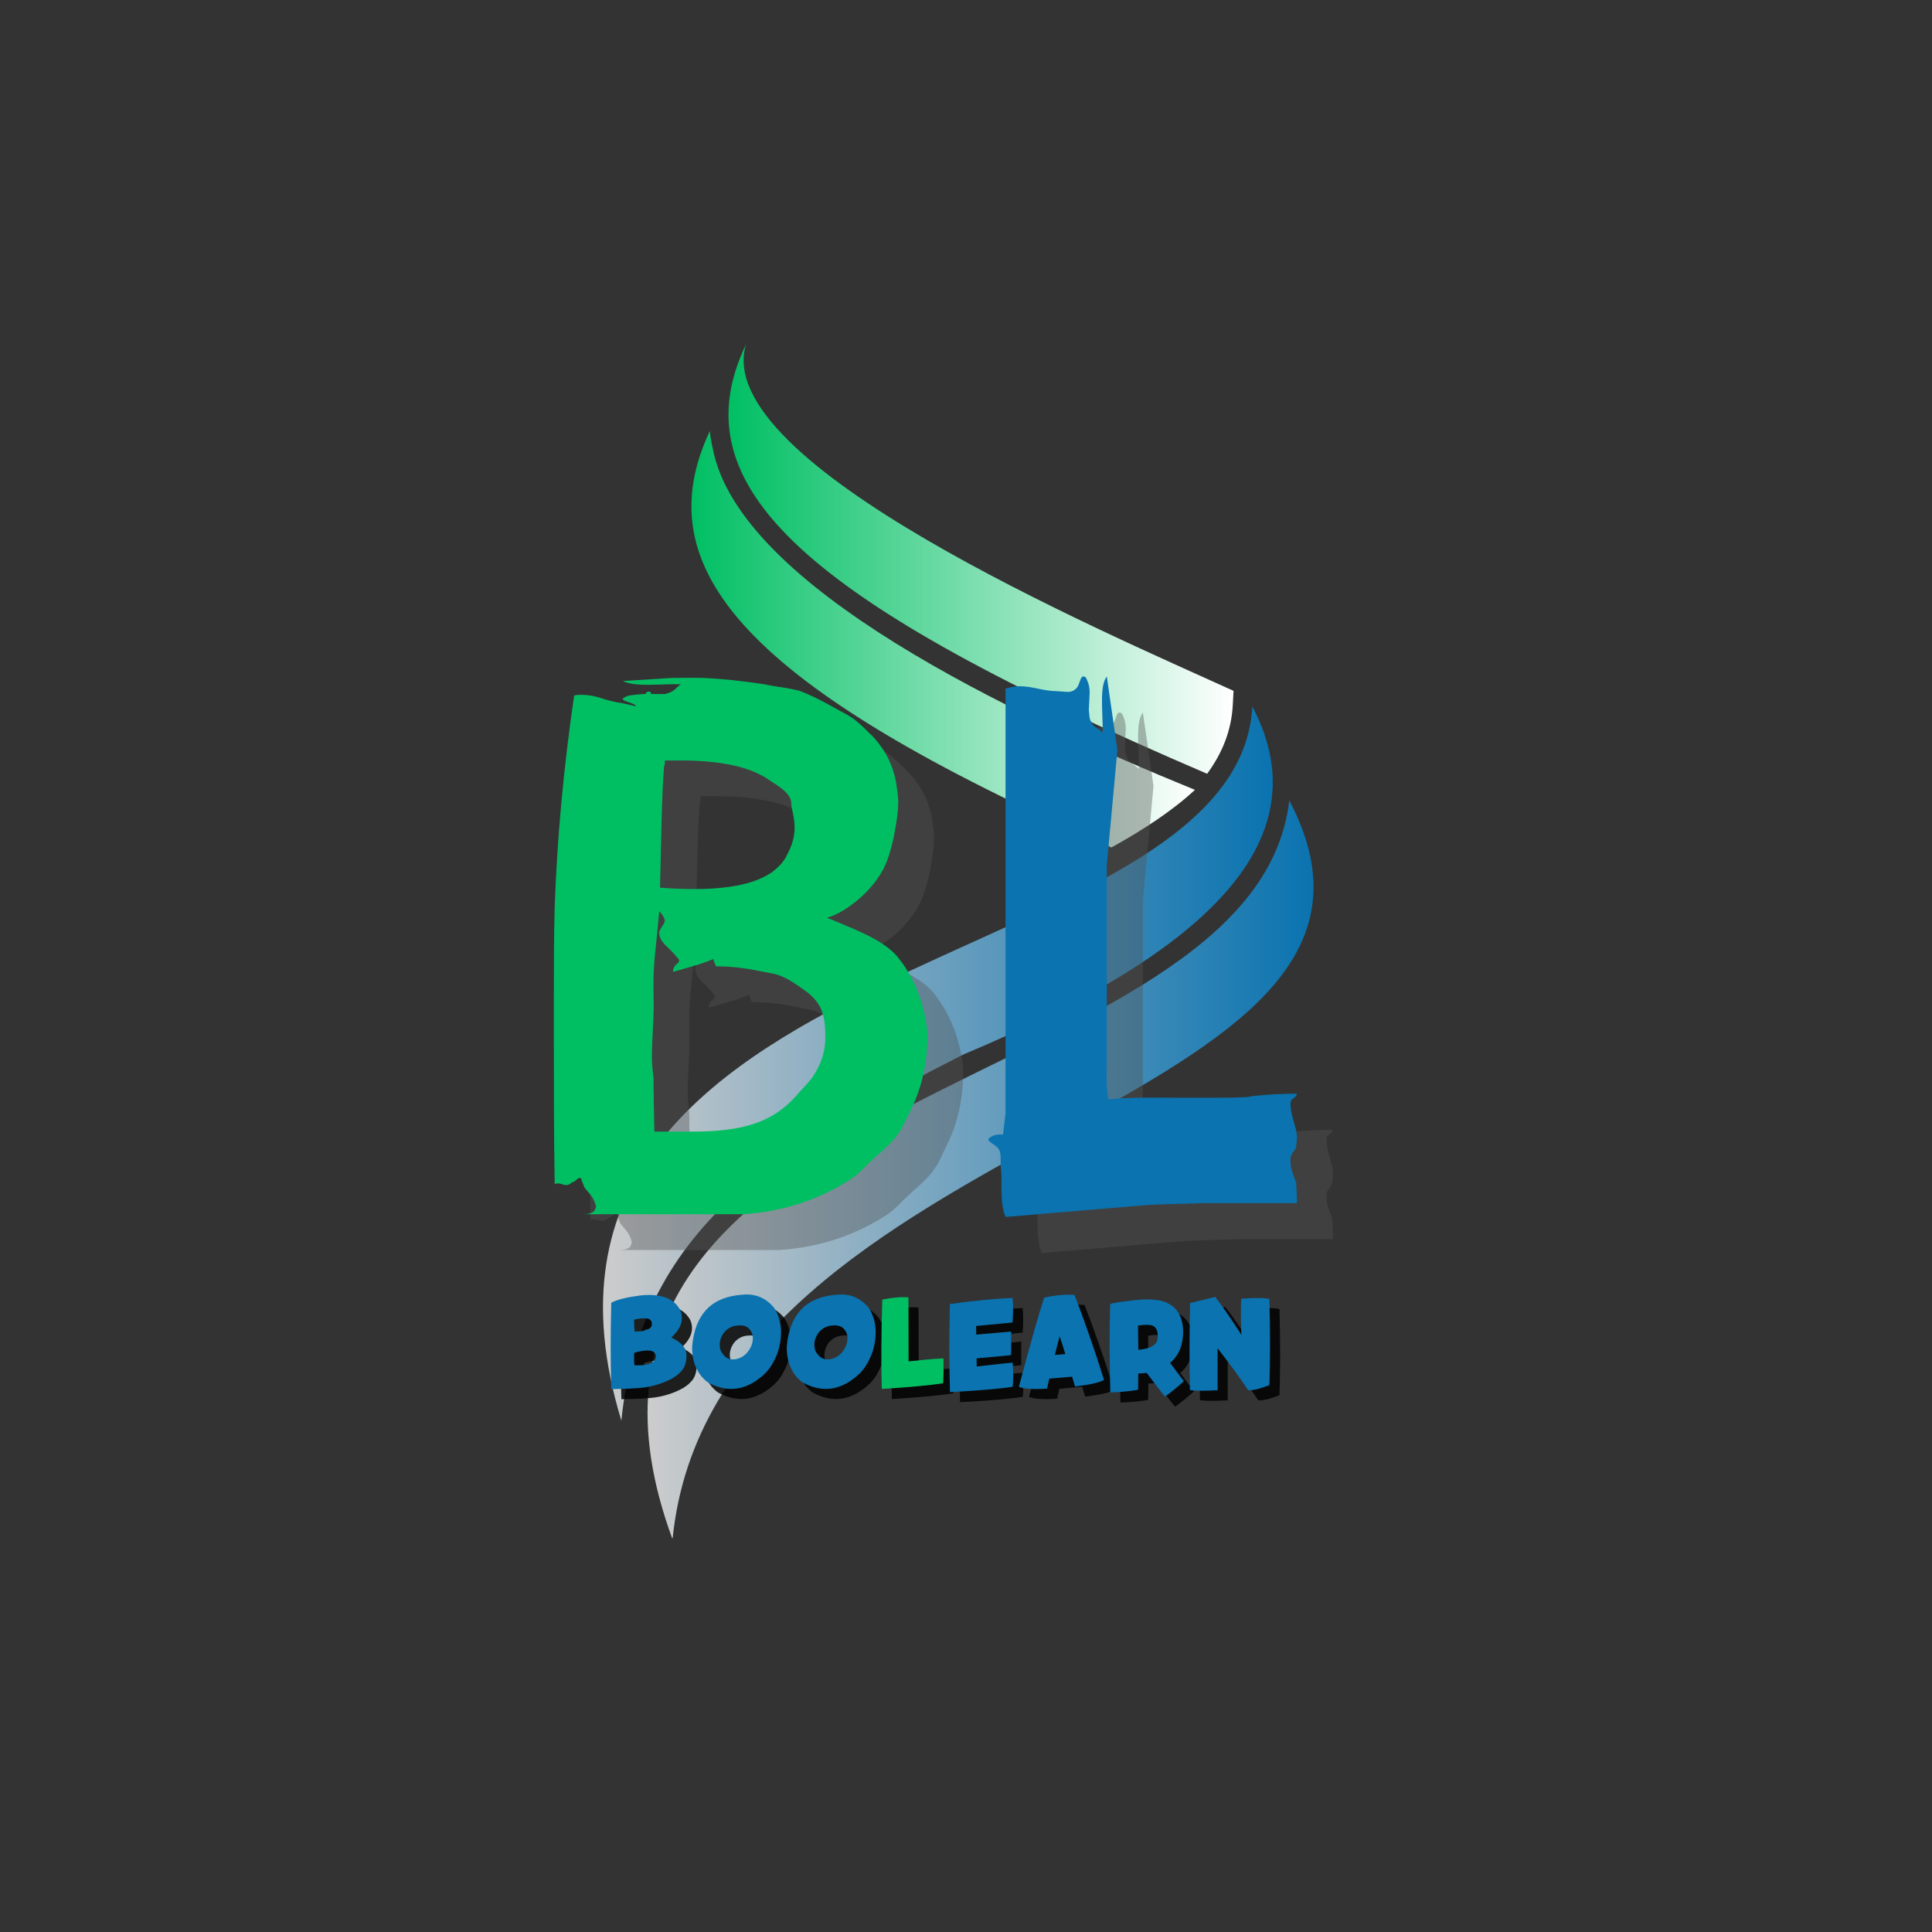 <svg xmlns="http://www.w3.org/2000/svg" xmlns:xlink="http://www.w3.org/1999/xlink" width="500" zoomAndPan="magnify" viewBox="0 0 375 375" height="500" preserveAspectRatio="xMidYMid meet" version="1.0"><rect x="0" y="0" width="375" height="375" fill="#333333" stroke="none"/><defs><g/><clipPath id="d2708244de"><path d="M 141 66.789 L 240 66.789 L 240 151 L 141 151 Z M 141 66.789 " clip-rule="nonzero"/></clipPath><clipPath id="650e42c9de"><path d="M 144.789 66.871 C 137.805 90.008 213.699 122.367 239.43 134.094 L 239.277 136.918 C 239.008 141.832 237.227 146.199 234.305 150.191 C 156.312 116.75 131.52 94.539 144.789 66.871 Z M 144.789 66.871 " clip-rule="nonzero"/></clipPath><linearGradient x1="72.14" gradientTransform="matrix(-0.215, 0, 0, 0.215, 254.954, 66.869)" y1="193.59" x2="573.57" gradientUnits="userSpaceOnUse" y2="193.59" id="684f5fc867"><stop stop-opacity="1" stop-color="rgb(99.998%, 99.998%, 99.998%)" offset="0"/><stop stop-opacity="1" stop-color="rgb(99.568%, 99.89%, 99.734%)" offset="0.004"/><stop stop-opacity="1" stop-color="rgb(99.138%, 99.783%, 99.472%)" offset="0.008"/><stop stop-opacity="1" stop-color="rgb(98.708%, 99.675%, 99.208%)" offset="0.012"/><stop stop-opacity="1" stop-color="rgb(98.279%, 99.567%, 98.946%)" offset="0.016"/><stop stop-opacity="1" stop-color="rgb(97.849%, 99.458%, 98.682%)" offset="0.02"/><stop stop-opacity="1" stop-color="rgb(97.418%, 99.352%, 98.419%)" offset="0.023"/><stop stop-opacity="1" stop-color="rgb(96.988%, 99.243%, 98.157%)" offset="0.027"/><stop stop-opacity="1" stop-color="rgb(96.559%, 99.136%, 97.894%)" offset="0.031"/><stop stop-opacity="1" stop-color="rgb(96.129%, 99.028%, 97.63%)" offset="0.035"/><stop stop-opacity="1" stop-color="rgb(95.699%, 98.92%, 97.368%)" offset="0.039"/><stop stop-opacity="1" stop-color="rgb(95.268%, 98.811%, 97.104%)" offset="0.043"/><stop stop-opacity="1" stop-color="rgb(94.838%, 98.705%, 96.841%)" offset="0.047"/><stop stop-opacity="1" stop-color="rgb(94.408%, 98.596%, 96.577%)" offset="0.051"/><stop stop-opacity="1" stop-color="rgb(93.979%, 98.488%, 96.315%)" offset="0.055"/><stop stop-opacity="1" stop-color="rgb(93.549%, 98.38%, 96.051%)" offset="0.059"/><stop stop-opacity="1" stop-color="rgb(93.118%, 98.273%, 95.789%)" offset="0.062"/><stop stop-opacity="1" stop-color="rgb(92.688%, 98.164%, 95.525%)" offset="0.066"/><stop stop-opacity="1" stop-color="rgb(92.259%, 98.056%, 95.262%)" offset="0.07"/><stop stop-opacity="1" stop-color="rgb(91.829%, 97.948%, 94.998%)" offset="0.074"/><stop stop-opacity="1" stop-color="rgb(91.399%, 97.841%, 94.736%)" offset="0.078"/><stop stop-opacity="1" stop-color="rgb(90.968%, 97.733%, 94.472%)" offset="0.082"/><stop stop-opacity="1" stop-color="rgb(90.54%, 97.624%, 94.209%)" offset="0.086"/><stop stop-opacity="1" stop-color="rgb(90.109%, 97.516%, 93.945%)" offset="0.09"/><stop stop-opacity="1" stop-color="rgb(89.679%, 97.409%, 93.683%)" offset="0.094"/><stop stop-opacity="1" stop-color="rgb(89.249%, 97.301%, 93.419%)" offset="0.098"/><stop stop-opacity="1" stop-color="rgb(88.818%, 97.192%, 93.156%)" offset="0.102"/><stop stop-opacity="1" stop-color="rgb(88.388%, 97.084%, 92.892%)" offset="0.105"/><stop stop-opacity="1" stop-color="rgb(87.959%, 96.977%, 92.63%)" offset="0.109"/><stop stop-opacity="1" stop-color="rgb(87.529%, 96.869%, 92.368%)" offset="0.113"/><stop stop-opacity="1" stop-color="rgb(87.099%, 96.762%, 92.105%)" offset="0.117"/><stop stop-opacity="1" stop-color="rgb(86.668%, 96.654%, 91.841%)" offset="0.121"/><stop stop-opacity="1" stop-color="rgb(86.24%, 96.545%, 91.579%)" offset="0.125"/><stop stop-opacity="1" stop-color="rgb(85.809%, 96.437%, 91.315%)" offset="0.129"/><stop stop-opacity="1" stop-color="rgb(85.379%, 96.33%, 91.052%)" offset="0.133"/><stop stop-opacity="1" stop-color="rgb(84.949%, 96.222%, 90.788%)" offset="0.137"/><stop stop-opacity="1" stop-color="rgb(84.52%, 96.114%, 90.526%)" offset="0.141"/><stop stop-opacity="1" stop-color="rgb(84.09%, 96.005%, 90.262%)" offset="0.145"/><stop stop-opacity="1" stop-color="rgb(83.659%, 95.898%, 89.999%)" offset="0.148"/><stop stop-opacity="1" stop-color="rgb(83.229%, 95.79%, 89.735%)" offset="0.152"/><stop stop-opacity="1" stop-color="rgb(82.799%, 95.682%, 89.473%)" offset="0.156"/><stop stop-opacity="1" stop-color="rgb(82.368%, 95.573%, 89.209%)" offset="0.16"/><stop stop-opacity="1" stop-color="rgb(81.94%, 95.467%, 88.947%)" offset="0.164"/><stop stop-opacity="1" stop-color="rgb(81.509%, 95.358%, 88.683%)" offset="0.168"/><stop stop-opacity="1" stop-color="rgb(81.079%, 95.25%, 88.42%)" offset="0.172"/><stop stop-opacity="1" stop-color="rgb(80.649%, 95.142%, 88.156%)" offset="0.176"/><stop stop-opacity="1" stop-color="rgb(80.22%, 95.035%, 87.894%)" offset="0.18"/><stop stop-opacity="1" stop-color="rgb(79.79%, 94.926%, 87.63%)" offset="0.184"/><stop stop-opacity="1" stop-color="rgb(79.359%, 94.818%, 87.367%)" offset="0.188"/><stop stop-opacity="1" stop-color="rgb(78.929%, 94.71%, 87.105%)" offset="0.191"/><stop stop-opacity="1" stop-color="rgb(78.5%, 94.603%, 86.842%)" offset="0.195"/><stop stop-opacity="1" stop-color="rgb(78.07%, 94.495%, 86.578%)" offset="0.199"/><stop stop-opacity="1" stop-color="rgb(77.64%, 94.386%, 86.316%)" offset="0.203"/><stop stop-opacity="1" stop-color="rgb(77.209%, 94.278%, 86.052%)" offset="0.207"/><stop stop-opacity="1" stop-color="rgb(76.779%, 94.171%, 85.789%)" offset="0.211"/><stop stop-opacity="1" stop-color="rgb(76.349%, 94.063%, 85.526%)" offset="0.215"/><stop stop-opacity="1" stop-color="rgb(75.92%, 93.956%, 85.263%)" offset="0.219"/><stop stop-opacity="1" stop-color="rgb(75.49%, 93.848%, 84.999%)" offset="0.223"/><stop stop-opacity="1" stop-color="rgb(75.06%, 93.739%, 84.737%)" offset="0.227"/><stop stop-opacity="1" stop-color="rgb(74.629%, 93.631%, 84.473%)" offset="0.23"/><stop stop-opacity="1" stop-color="rgb(74.2%, 93.524%, 84.21%)" offset="0.234"/><stop stop-opacity="1" stop-color="rgb(73.77%, 93.416%, 83.946%)" offset="0.238"/><stop stop-opacity="1" stop-color="rgb(73.34%, 93.307%, 83.684%)" offset="0.242"/><stop stop-opacity="1" stop-color="rgb(72.91%, 93.199%, 83.42%)" offset="0.246"/><stop stop-opacity="1" stop-color="rgb(72.481%, 93.092%, 83.157%)" offset="0.25"/><stop stop-opacity="1" stop-color="rgb(72.05%, 92.984%, 82.893%)" offset="0.254"/><stop stop-opacity="1" stop-color="rgb(71.62%, 92.876%, 82.631%)" offset="0.258"/><stop stop-opacity="1" stop-color="rgb(71.19%, 92.767%, 82.367%)" offset="0.262"/><stop stop-opacity="1" stop-color="rgb(70.76%, 92.661%, 82.104%)" offset="0.266"/><stop stop-opacity="1" stop-color="rgb(70.329%, 92.552%, 81.841%)" offset="0.27"/><stop stop-opacity="1" stop-color="rgb(69.901%, 92.444%, 81.578%)" offset="0.273"/><stop stop-opacity="1" stop-color="rgb(69.47%, 92.336%, 81.316%)" offset="0.277"/><stop stop-opacity="1" stop-color="rgb(69.04%, 92.229%, 81.053%)" offset="0.281"/><stop stop-opacity="1" stop-color="rgb(68.61%, 92.12%, 80.789%)" offset="0.285"/><stop stop-opacity="1" stop-color="rgb(68.181%, 92.012%, 80.527%)" offset="0.289"/><stop stop-opacity="1" stop-color="rgb(67.751%, 91.904%, 80.263%)" offset="0.293"/><stop stop-opacity="1" stop-color="rgb(67.32%, 91.797%, 80%)" offset="0.297"/><stop stop-opacity="1" stop-color="rgb(66.89%, 91.689%, 79.736%)" offset="0.301"/><stop stop-opacity="1" stop-color="rgb(66.461%, 91.582%, 79.474%)" offset="0.305"/><stop stop-opacity="1" stop-color="rgb(66.031%, 91.473%, 79.21%)" offset="0.309"/><stop stop-opacity="1" stop-color="rgb(65.601%, 91.365%, 78.947%)" offset="0.312"/><stop stop-opacity="1" stop-color="rgb(65.17%, 91.257%, 78.683%)" offset="0.316"/><stop stop-opacity="1" stop-color="rgb(64.74%, 91.15%, 78.421%)" offset="0.32"/><stop stop-opacity="1" stop-color="rgb(64.31%, 91.042%, 78.157%)" offset="0.324"/><stop stop-opacity="1" stop-color="rgb(63.881%, 90.933%, 77.895%)" offset="0.328"/><stop stop-opacity="1" stop-color="rgb(63.451%, 90.825%, 77.631%)" offset="0.332"/><stop stop-opacity="1" stop-color="rgb(63.02%, 90.718%, 77.368%)" offset="0.336"/><stop stop-opacity="1" stop-color="rgb(62.59%, 90.61%, 77.104%)" offset="0.34"/><stop stop-opacity="1" stop-color="rgb(62.161%, 90.501%, 76.842%)" offset="0.344"/><stop stop-opacity="1" stop-color="rgb(61.731%, 90.393%, 76.578%)" offset="0.348"/><stop stop-opacity="1" stop-color="rgb(61.301%, 90.286%, 76.315%)" offset="0.352"/><stop stop-opacity="1" stop-color="rgb(60.87%, 90.178%, 76.051%)" offset="0.355"/><stop stop-opacity="1" stop-color="rgb(60.442%, 90.07%, 75.789%)" offset="0.359"/><stop stop-opacity="1" stop-color="rgb(60.011%, 89.961%, 75.526%)" offset="0.363"/><stop stop-opacity="1" stop-color="rgb(59.581%, 89.854%, 75.264%)" offset="0.367"/><stop stop-opacity="1" stop-color="rgb(59.151%, 89.746%, 75%)" offset="0.371"/><stop stop-opacity="1" stop-color="rgb(58.72%, 89.638%, 74.738%)" offset="0.375"/><stop stop-opacity="1" stop-color="rgb(58.29%, 89.529%, 74.474%)" offset="0.379"/><stop stop-opacity="1" stop-color="rgb(57.861%, 89.423%, 74.211%)" offset="0.383"/><stop stop-opacity="1" stop-color="rgb(57.431%, 89.314%, 73.947%)" offset="0.387"/><stop stop-opacity="1" stop-color="rgb(57.001%, 89.207%, 73.685%)" offset="0.391"/><stop stop-opacity="1" stop-color="rgb(56.57%, 89.099%, 73.421%)" offset="0.395"/><stop stop-opacity="1" stop-color="rgb(56.142%, 88.991%, 73.158%)" offset="0.398"/><stop stop-opacity="1" stop-color="rgb(55.711%, 88.882%, 72.894%)" offset="0.402"/><stop stop-opacity="1" stop-color="rgb(55.281%, 88.776%, 72.632%)" offset="0.406"/><stop stop-opacity="1" stop-color="rgb(54.851%, 88.667%, 72.368%)" offset="0.41"/><stop stop-opacity="1" stop-color="rgb(54.422%, 88.559%, 72.105%)" offset="0.414"/><stop stop-opacity="1" stop-color="rgb(53.992%, 88.451%, 71.841%)" offset="0.418"/><stop stop-opacity="1" stop-color="rgb(53.561%, 88.344%, 71.579%)" offset="0.422"/><stop stop-opacity="1" stop-color="rgb(53.131%, 88.235%, 71.315%)" offset="0.426"/><stop stop-opacity="1" stop-color="rgb(52.701%, 88.127%, 71.053%)" offset="0.43"/><stop stop-opacity="1" stop-color="rgb(52.271%, 88.019%, 70.789%)" offset="0.434"/><stop stop-opacity="1" stop-color="rgb(51.842%, 87.912%, 70.526%)" offset="0.438"/><stop stop-opacity="1" stop-color="rgb(51.411%, 87.804%, 70.264%)" offset="0.441"/><stop stop-opacity="1" stop-color="rgb(50.981%, 87.695%, 70.001%)" offset="0.445"/><stop stop-opacity="1" stop-color="rgb(50.551%, 87.587%, 69.737%)" offset="0.449"/><stop stop-opacity="1" stop-color="rgb(50.122%, 87.48%, 69.475%)" offset="0.453"/><stop stop-opacity="1" stop-color="rgb(49.692%, 87.372%, 69.211%)" offset="0.457"/><stop stop-opacity="1" stop-color="rgb(49.261%, 87.263%, 68.948%)" offset="0.461"/><stop stop-opacity="1" stop-color="rgb(48.831%, 87.155%, 68.684%)" offset="0.465"/><stop stop-opacity="1" stop-color="rgb(48.402%, 87.048%, 68.422%)" offset="0.469"/><stop stop-opacity="1" stop-color="rgb(47.972%, 86.94%, 68.158%)" offset="0.473"/><stop stop-opacity="1" stop-color="rgb(47.542%, 86.833%, 67.896%)" offset="0.477"/><stop stop-opacity="1" stop-color="rgb(47.112%, 86.725%, 67.632%)" offset="0.48"/><stop stop-opacity="1" stop-color="rgb(46.681%, 86.617%, 67.369%)" offset="0.484"/><stop stop-opacity="1" stop-color="rgb(46.251%, 86.508%, 67.105%)" offset="0.488"/><stop stop-opacity="1" stop-color="rgb(45.822%, 86.401%, 66.843%)" offset="0.492"/><stop stop-opacity="1" stop-color="rgb(45.392%, 86.293%, 66.579%)" offset="0.496"/><stop stop-opacity="1" stop-color="rgb(44.962%, 86.185%, 66.316%)" offset="0.5"/><stop stop-opacity="1" stop-color="rgb(44.531%, 86.076%, 66.052%)" offset="0.504"/><stop stop-opacity="1" stop-color="rgb(44.102%, 85.97%, 65.79%)" offset="0.508"/><stop stop-opacity="1" stop-color="rgb(43.672%, 85.861%, 65.526%)" offset="0.512"/><stop stop-opacity="1" stop-color="rgb(43.242%, 85.753%, 65.263%)" offset="0.516"/><stop stop-opacity="1" stop-color="rgb(42.812%, 85.645%, 64.999%)" offset="0.52"/><stop stop-opacity="1" stop-color="rgb(42.383%, 85.538%, 64.737%)" offset="0.523"/><stop stop-opacity="1" stop-color="rgb(41.953%, 85.429%, 64.474%)" offset="0.527"/><stop stop-opacity="1" stop-color="rgb(41.522%, 85.321%, 64.212%)" offset="0.531"/><stop stop-opacity="1" stop-color="rgb(41.092%, 85.213%, 63.948%)" offset="0.535"/><stop stop-opacity="1" stop-color="rgb(40.662%, 85.106%, 63.686%)" offset="0.539"/><stop stop-opacity="1" stop-color="rgb(40.231%, 84.998%, 63.422%)" offset="0.543"/><stop stop-opacity="1" stop-color="rgb(39.803%, 84.889%, 63.159%)" offset="0.547"/><stop stop-opacity="1" stop-color="rgb(39.372%, 84.781%, 62.895%)" offset="0.551"/><stop stop-opacity="1" stop-color="rgb(38.942%, 84.674%, 62.633%)" offset="0.555"/><stop stop-opacity="1" stop-color="rgb(38.512%, 84.566%, 62.369%)" offset="0.559"/><stop stop-opacity="1" stop-color="rgb(38.083%, 84.457%, 62.106%)" offset="0.562"/><stop stop-opacity="1" stop-color="rgb(37.653%, 84.349%, 61.842%)" offset="0.566"/><stop stop-opacity="1" stop-color="rgb(37.222%, 84.242%, 61.58%)" offset="0.57"/><stop stop-opacity="1" stop-color="rgb(36.792%, 84.134%, 61.316%)" offset="0.574"/><stop stop-opacity="1" stop-color="rgb(36.363%, 84.027%, 61.053%)" offset="0.578"/><stop stop-opacity="1" stop-color="rgb(35.933%, 83.919%, 60.789%)" offset="0.582"/><stop stop-opacity="1" stop-color="rgb(35.503%, 83.81%, 60.527%)" offset="0.586"/><stop stop-opacity="1" stop-color="rgb(35.072%, 83.702%, 60.263%)" offset="0.59"/><stop stop-opacity="1" stop-color="rgb(34.642%, 83.595%, 60.001%)" offset="0.594"/><stop stop-opacity="1" stop-color="rgb(34.212%, 83.487%, 59.737%)" offset="0.598"/><stop stop-opacity="1" stop-color="rgb(33.783%, 83.379%, 59.474%)" offset="0.602"/><stop stop-opacity="1" stop-color="rgb(33.353%, 83.27%, 59.21%)" offset="0.605"/><stop stop-opacity="1" stop-color="rgb(32.922%, 83.163%, 58.948%)" offset="0.609"/><stop stop-opacity="1" stop-color="rgb(32.492%, 83.055%, 58.685%)" offset="0.613"/><stop stop-opacity="1" stop-color="rgb(32.063%, 82.947%, 58.423%)" offset="0.617"/><stop stop-opacity="1" stop-color="rgb(31.633%, 82.838%, 58.159%)" offset="0.621"/><stop stop-opacity="1" stop-color="rgb(31.203%, 82.732%, 57.896%)" offset="0.625"/><stop stop-opacity="1" stop-color="rgb(30.772%, 82.623%, 57.632%)" offset="0.629"/><stop stop-opacity="1" stop-color="rgb(30.344%, 82.515%, 57.37%)" offset="0.633"/><stop stop-opacity="1" stop-color="rgb(29.913%, 82.407%, 57.106%)" offset="0.637"/><stop stop-opacity="1" stop-color="rgb(29.483%, 82.3%, 56.844%)" offset="0.641"/><stop stop-opacity="1" stop-color="rgb(29.053%, 82.191%, 56.58%)" offset="0.645"/><stop stop-opacity="1" stop-color="rgb(28.622%, 82.083%, 56.317%)" offset="0.648"/><stop stop-opacity="1" stop-color="rgb(28.192%, 81.975%, 56.053%)" offset="0.652"/><stop stop-opacity="1" stop-color="rgb(27.763%, 81.868%, 55.791%)" offset="0.656"/><stop stop-opacity="1" stop-color="rgb(27.333%, 81.76%, 55.527%)" offset="0.66"/><stop stop-opacity="1" stop-color="rgb(26.903%, 81.653%, 55.264%)" offset="0.664"/><stop stop-opacity="1" stop-color="rgb(26.472%, 81.544%, 55%)" offset="0.668"/><stop stop-opacity="1" stop-color="rgb(26.044%, 81.436%, 54.738%)" offset="0.672"/><stop stop-opacity="1" stop-color="rgb(25.613%, 81.328%, 54.474%)" offset="0.676"/><stop stop-opacity="1" stop-color="rgb(25.183%, 81.221%, 54.211%)" offset="0.68"/><stop stop-opacity="1" stop-color="rgb(24.753%, 81.113%, 53.947%)" offset="0.684"/><stop stop-opacity="1" stop-color="rgb(24.324%, 81.004%, 53.685%)" offset="0.688"/><stop stop-opacity="1" stop-color="rgb(23.894%, 80.896%, 53.423%)" offset="0.691"/><stop stop-opacity="1" stop-color="rgb(23.463%, 80.789%, 53.16%)" offset="0.695"/><stop stop-opacity="1" stop-color="rgb(23.033%, 80.681%, 52.896%)" offset="0.699"/><stop stop-opacity="1" stop-color="rgb(22.603%, 80.573%, 52.634%)" offset="0.703"/><stop stop-opacity="1" stop-color="rgb(22.173%, 80.464%, 52.37%)" offset="0.707"/><stop stop-opacity="1" stop-color="rgb(21.744%, 80.357%, 52.107%)" offset="0.711"/><stop stop-opacity="1" stop-color="rgb(21.313%, 80.249%, 51.843%)" offset="0.715"/><stop stop-opacity="1" stop-color="rgb(20.883%, 80.141%, 51.581%)" offset="0.719"/><stop stop-opacity="1" stop-color="rgb(20.453%, 80.032%, 51.317%)" offset="0.723"/><stop stop-opacity="1" stop-color="rgb(20.024%, 79.926%, 51.054%)" offset="0.727"/><stop stop-opacity="1" stop-color="rgb(19.594%, 79.817%, 50.79%)" offset="0.73"/><stop stop-opacity="1" stop-color="rgb(19.164%, 79.709%, 50.528%)" offset="0.734"/><stop stop-opacity="1" stop-color="rgb(18.733%, 79.601%, 50.264%)" offset="0.738"/><stop stop-opacity="1" stop-color="rgb(18.304%, 79.494%, 50.002%)" offset="0.742"/><stop stop-opacity="1" stop-color="rgb(17.874%, 79.385%, 49.738%)" offset="0.746"/><stop stop-opacity="1" stop-color="rgb(17.444%, 79.279%, 49.475%)" offset="0.75"/><stop stop-opacity="1" stop-color="rgb(17.014%, 79.17%, 49.211%)" offset="0.754"/><stop stop-opacity="1" stop-color="rgb(16.583%, 79.062%, 48.949%)" offset="0.758"/><stop stop-opacity="1" stop-color="rgb(16.153%, 78.954%, 48.685%)" offset="0.762"/><stop stop-opacity="1" stop-color="rgb(15.724%, 78.847%, 48.422%)" offset="0.766"/><stop stop-opacity="1" stop-color="rgb(15.294%, 78.738%, 48.158%)" offset="0.77"/><stop stop-opacity="1" stop-color="rgb(14.864%, 78.63%, 47.896%)" offset="0.773"/><stop stop-opacity="1" stop-color="rgb(14.433%, 78.522%, 47.633%)" offset="0.777"/><stop stop-opacity="1" stop-color="rgb(14.005%, 78.415%, 47.371%)" offset="0.781"/><stop stop-opacity="1" stop-color="rgb(13.574%, 78.307%, 47.107%)" offset="0.785"/><stop stop-opacity="1" stop-color="rgb(13.144%, 78.198%, 46.844%)" offset="0.789"/><stop stop-opacity="1" stop-color="rgb(12.714%, 78.09%, 46.581%)" offset="0.793"/><stop stop-opacity="1" stop-color="rgb(12.285%, 77.983%, 46.318%)" offset="0.797"/><stop stop-opacity="1" stop-color="rgb(11.855%, 77.875%, 46.054%)" offset="0.801"/><stop stop-opacity="1" stop-color="rgb(11.424%, 77.766%, 45.792%)" offset="0.805"/><stop stop-opacity="1" stop-color="rgb(10.994%, 77.658%, 45.528%)" offset="0.809"/><stop stop-opacity="1" stop-color="rgb(10.564%, 77.551%, 45.265%)" offset="0.812"/><stop stop-opacity="1" stop-color="rgb(10.133%, 77.443%, 45.001%)" offset="0.816"/><stop stop-opacity="1" stop-color="rgb(9.705%, 77.335%, 44.739%)" offset="0.82"/><stop stop-opacity="1" stop-color="rgb(9.274%, 77.226%, 44.475%)" offset="0.824"/><stop stop-opacity="1" stop-color="rgb(8.844%, 77.119%, 44.212%)" offset="0.828"/><stop stop-opacity="1" stop-color="rgb(8.414%, 77.011%, 43.948%)" offset="0.832"/><stop stop-opacity="1" stop-color="rgb(7.985%, 76.904%, 43.686%)" offset="0.836"/><stop stop-opacity="1" stop-color="rgb(7.555%, 76.796%, 43.422%)" offset="0.84"/><stop stop-opacity="1" stop-color="rgb(7.124%, 76.688%, 43.159%)" offset="0.844"/><stop stop-opacity="1" stop-color="rgb(6.694%, 76.579%, 42.896%)" offset="0.848"/><stop stop-opacity="1" stop-color="rgb(6.265%, 76.472%, 42.633%)" offset="0.852"/><stop stop-opacity="1" stop-color="rgb(5.835%, 76.364%, 42.371%)" offset="0.855"/><stop stop-opacity="1" stop-color="rgb(5.405%, 76.256%, 42.108%)" offset="0.859"/><stop stop-opacity="1" stop-color="rgb(4.974%, 76.147%, 41.844%)" offset="0.863"/><stop stop-opacity="1" stop-color="rgb(4.544%, 76.041%, 41.582%)" offset="0.867"/><stop stop-opacity="1" stop-color="rgb(4.114%, 75.932%, 41.318%)" offset="0.871"/><stop stop-opacity="1" stop-color="rgb(3.685%, 75.824%, 41.055%)" offset="0.875"/><stop stop-opacity="1" stop-color="rgb(3.255%, 75.716%, 40.791%)" offset="0.879"/><stop stop-opacity="1" stop-color="rgb(2.824%, 75.609%, 40.529%)" offset="0.883"/><stop stop-opacity="1" stop-color="rgb(2.394%, 75.5%, 40.265%)" offset="0.887"/><stop stop-opacity="1" stop-color="rgb(1.965%, 75.392%, 40.002%)" offset="0.891"/><stop stop-opacity="1" stop-color="rgb(1.535%, 75.284%, 39.738%)" offset="0.895"/><stop stop-opacity="1" stop-color="rgb(1.105%, 75.177%, 39.476%)" offset="0.898"/><stop stop-opacity="1" stop-color="rgb(0.674%, 75.069%, 39.212%)" offset="0.902"/><stop stop-opacity="1" stop-color="rgb(0.246%, 74.96%, 38.95%)" offset="0.906"/><stop stop-opacity="1" stop-color="rgb(0.122%, 74.93%, 38.873%)" offset="0.938"/><stop stop-opacity="1" stop-color="rgb(0%, 74.899%, 38.799%)" offset="1"/></linearGradient><clipPath id="8d0f0c9059"><path d="M 134 83 L 232 83 L 232 165 L 134 165 Z M 134 83 " clip-rule="nonzero"/></clipPath><clipPath id="cb53392fd1"><path d="M 138.348 87.066 C 143.496 113.938 196.652 138.875 231.922 153.309 L 231.934 153.316 C 227.586 157.34 222.035 161 215.719 164.496 C 144.23 133.078 125.289 110.285 137.766 83.68 C 137.895 84.832 138.09 85.961 138.348 87.066 Z M 138.348 87.066 " clip-rule="evenodd"/></clipPath><linearGradient x1="106.97" gradientTransform="matrix(-0.215, 0, 0, 0.215, 254.954, 66.869)" y1="265.883" x2="602.52" gradientUnits="userSpaceOnUse" y2="265.883" id="02228d9ffd"><stop stop-opacity="1" stop-color="rgb(100%, 100%, 100%)" offset="0"/><stop stop-opacity="1" stop-color="rgb(99.574%, 99.893%, 99.739%)" offset="0.004"/><stop stop-opacity="1" stop-color="rgb(99.149%, 99.786%, 99.478%)" offset="0.008"/><stop stop-opacity="1" stop-color="rgb(98.723%, 99.678%, 99.217%)" offset="0.012"/><stop stop-opacity="1" stop-color="rgb(98.297%, 99.571%, 98.958%)" offset="0.016"/><stop stop-opacity="1" stop-color="rgb(97.87%, 99.464%, 98.697%)" offset="0.02"/><stop stop-opacity="1" stop-color="rgb(97.444%, 99.358%, 98.436%)" offset="0.023"/><stop stop-opacity="1" stop-color="rgb(97.017%, 99.251%, 98.175%)" offset="0.027"/><stop stop-opacity="1" stop-color="rgb(96.591%, 99.144%, 97.914%)" offset="0.031"/><stop stop-opacity="1" stop-color="rgb(96.164%, 99.037%, 97.653%)" offset="0.035"/><stop stop-opacity="1" stop-color="rgb(95.738%, 98.93%, 97.392%)" offset="0.039"/><stop stop-opacity="1" stop-color="rgb(95.312%, 98.822%, 97.131%)" offset="0.043"/><stop stop-opacity="1" stop-color="rgb(94.887%, 98.715%, 96.87%)" offset="0.047"/><stop stop-opacity="1" stop-color="rgb(94.46%, 98.608%, 96.609%)" offset="0.051"/><stop stop-opacity="1" stop-color="rgb(94.034%, 98.502%, 96.349%)" offset="0.055"/><stop stop-opacity="1" stop-color="rgb(93.607%, 98.395%, 96.088%)" offset="0.059"/><stop stop-opacity="1" stop-color="rgb(93.181%, 98.288%, 95.827%)" offset="0.062"/><stop stop-opacity="1" stop-color="rgb(92.755%, 98.181%, 95.566%)" offset="0.066"/><stop stop-opacity="1" stop-color="rgb(92.329%, 98.074%, 95.305%)" offset="0.07"/><stop stop-opacity="1" stop-color="rgb(91.902%, 97.968%, 95.044%)" offset="0.074"/><stop stop-opacity="1" stop-color="rgb(91.476%, 97.861%, 94.783%)" offset="0.078"/><stop stop-opacity="1" stop-color="rgb(91.049%, 97.752%, 94.522%)" offset="0.082"/><stop stop-opacity="1" stop-color="rgb(90.623%, 97.646%, 94.261%)" offset="0.086"/><stop stop-opacity="1" stop-color="rgb(90.198%, 97.539%, 94%)" offset="0.09"/><stop stop-opacity="1" stop-color="rgb(89.772%, 97.432%, 93.739%)" offset="0.094"/><stop stop-opacity="1" stop-color="rgb(89.345%, 97.325%, 93.478%)" offset="0.098"/><stop stop-opacity="1" stop-color="rgb(88.919%, 97.218%, 93.217%)" offset="0.102"/><stop stop-opacity="1" stop-color="rgb(88.492%, 97.112%, 92.957%)" offset="0.105"/><stop stop-opacity="1" stop-color="rgb(88.066%, 97.005%, 92.696%)" offset="0.109"/><stop stop-opacity="1" stop-color="rgb(87.639%, 96.896%, 92.435%)" offset="0.113"/><stop stop-opacity="1" stop-color="rgb(87.213%, 96.79%, 92.175%)" offset="0.117"/><stop stop-opacity="1" stop-color="rgb(86.787%, 96.683%, 91.914%)" offset="0.121"/><stop stop-opacity="1" stop-color="rgb(86.362%, 96.576%, 91.653%)" offset="0.125"/><stop stop-opacity="1" stop-color="rgb(85.934%, 96.469%, 91.393%)" offset="0.129"/><stop stop-opacity="1" stop-color="rgb(85.509%, 96.362%, 91.132%)" offset="0.133"/><stop stop-opacity="1" stop-color="rgb(85.081%, 96.255%, 90.871%)" offset="0.137"/><stop stop-opacity="1" stop-color="rgb(84.656%, 96.149%, 90.61%)" offset="0.141"/><stop stop-opacity="1" stop-color="rgb(84.23%, 96.04%, 90.349%)" offset="0.145"/><stop stop-opacity="1" stop-color="rgb(83.804%, 95.934%, 90.088%)" offset="0.148"/><stop stop-opacity="1" stop-color="rgb(83.377%, 95.827%, 89.827%)" offset="0.152"/><stop stop-opacity="1" stop-color="rgb(82.951%, 95.72%, 89.566%)" offset="0.156"/><stop stop-opacity="1" stop-color="rgb(82.524%, 95.613%, 89.305%)" offset="0.16"/><stop stop-opacity="1" stop-color="rgb(82.098%, 95.506%, 89.044%)" offset="0.164"/><stop stop-opacity="1" stop-color="rgb(81.673%, 95.399%, 88.783%)" offset="0.168"/><stop stop-opacity="1" stop-color="rgb(81.247%, 95.293%, 88.522%)" offset="0.172"/><stop stop-opacity="1" stop-color="rgb(80.82%, 95.186%, 88.261%)" offset="0.176"/><stop stop-opacity="1" stop-color="rgb(80.394%, 95.079%, 88%)" offset="0.18"/><stop stop-opacity="1" stop-color="rgb(79.967%, 94.971%, 87.74%)" offset="0.184"/><stop stop-opacity="1" stop-color="rgb(79.541%, 94.864%, 87.479%)" offset="0.188"/><stop stop-opacity="1" stop-color="rgb(79.115%, 94.757%, 87.218%)" offset="0.191"/><stop stop-opacity="1" stop-color="rgb(78.69%, 94.65%, 86.957%)" offset="0.195"/><stop stop-opacity="1" stop-color="rgb(78.262%, 94.543%, 86.696%)" offset="0.199"/><stop stop-opacity="1" stop-color="rgb(77.837%, 94.437%, 86.435%)" offset="0.203"/><stop stop-opacity="1" stop-color="rgb(77.409%, 94.33%, 86.174%)" offset="0.207"/><stop stop-opacity="1" stop-color="rgb(76.984%, 94.223%, 85.913%)" offset="0.211"/><stop stop-opacity="1" stop-color="rgb(76.556%, 94.115%, 85.652%)" offset="0.215"/><stop stop-opacity="1" stop-color="rgb(76.131%, 94.008%, 85.393%)" offset="0.219"/><stop stop-opacity="1" stop-color="rgb(75.705%, 93.901%, 85.132%)" offset="0.223"/><stop stop-opacity="1" stop-color="rgb(75.279%, 93.794%, 84.871%)" offset="0.227"/><stop stop-opacity="1" stop-color="rgb(74.852%, 93.687%, 84.61%)" offset="0.23"/><stop stop-opacity="1" stop-color="rgb(74.426%, 93.581%, 84.349%)" offset="0.234"/><stop stop-opacity="1" stop-color="rgb(73.999%, 93.474%, 84.088%)" offset="0.238"/><stop stop-opacity="1" stop-color="rgb(73.573%, 93.367%, 83.827%)" offset="0.242"/><stop stop-opacity="1" stop-color="rgb(73.148%, 93.259%, 83.566%)" offset="0.246"/><stop stop-opacity="1" stop-color="rgb(72.722%, 93.152%, 83.305%)" offset="0.25"/><stop stop-opacity="1" stop-color="rgb(72.295%, 93.045%, 83.044%)" offset="0.254"/><stop stop-opacity="1" stop-color="rgb(71.869%, 92.938%, 82.784%)" offset="0.258"/><stop stop-opacity="1" stop-color="rgb(71.442%, 92.831%, 82.523%)" offset="0.262"/><stop stop-opacity="1" stop-color="rgb(71.016%, 92.725%, 82.262%)" offset="0.266"/><stop stop-opacity="1" stop-color="rgb(70.59%, 92.618%, 82.001%)" offset="0.27"/><stop stop-opacity="1" stop-color="rgb(70.164%, 92.511%, 81.74%)" offset="0.273"/><stop stop-opacity="1" stop-color="rgb(69.737%, 92.403%, 81.479%)" offset="0.277"/><stop stop-opacity="1" stop-color="rgb(69.312%, 92.296%, 81.218%)" offset="0.281"/><stop stop-opacity="1" stop-color="rgb(68.884%, 92.189%, 80.957%)" offset="0.285"/><stop stop-opacity="1" stop-color="rgb(68.459%, 92.082%, 80.696%)" offset="0.289"/><stop stop-opacity="1" stop-color="rgb(68.031%, 91.975%, 80.435%)" offset="0.293"/><stop stop-opacity="1" stop-color="rgb(67.606%, 91.869%, 80.174%)" offset="0.297"/><stop stop-opacity="1" stop-color="rgb(67.18%, 91.762%, 79.913%)" offset="0.301"/><stop stop-opacity="1" stop-color="rgb(66.754%, 91.655%, 79.652%)" offset="0.305"/><stop stop-opacity="1" stop-color="rgb(66.327%, 91.548%, 79.391%)" offset="0.309"/><stop stop-opacity="1" stop-color="rgb(65.901%, 91.441%, 79.132%)" offset="0.312"/><stop stop-opacity="1" stop-color="rgb(65.474%, 91.333%, 78.871%)" offset="0.316"/><stop stop-opacity="1" stop-color="rgb(65.048%, 91.226%, 78.61%)" offset="0.32"/><stop stop-opacity="1" stop-color="rgb(64.622%, 91.119%, 78.349%)" offset="0.324"/><stop stop-opacity="1" stop-color="rgb(64.197%, 91.013%, 78.088%)" offset="0.328"/><stop stop-opacity="1" stop-color="rgb(63.77%, 90.906%, 77.827%)" offset="0.332"/><stop stop-opacity="1" stop-color="rgb(63.344%, 90.799%, 77.567%)" offset="0.336"/><stop stop-opacity="1" stop-color="rgb(62.917%, 90.692%, 77.306%)" offset="0.34"/><stop stop-opacity="1" stop-color="rgb(62.491%, 90.585%, 77.045%)" offset="0.344"/><stop stop-opacity="1" stop-color="rgb(62.065%, 90.477%, 76.784%)" offset="0.348"/><stop stop-opacity="1" stop-color="rgb(61.639%, 90.37%, 76.523%)" offset="0.352"/><stop stop-opacity="1" stop-color="rgb(61.212%, 90.263%, 76.262%)" offset="0.355"/><stop stop-opacity="1" stop-color="rgb(60.786%, 90.157%, 76.001%)" offset="0.359"/><stop stop-opacity="1" stop-color="rgb(60.359%, 90.05%, 75.74%)" offset="0.363"/><stop stop-opacity="1" stop-color="rgb(59.933%, 89.943%, 75.479%)" offset="0.367"/><stop stop-opacity="1" stop-color="rgb(59.508%, 89.836%, 75.218%)" offset="0.371"/><stop stop-opacity="1" stop-color="rgb(59.082%, 89.729%, 74.957%)" offset="0.375"/><stop stop-opacity="1" stop-color="rgb(58.655%, 89.621%, 74.696%)" offset="0.379"/><stop stop-opacity="1" stop-color="rgb(58.229%, 89.514%, 74.435%)" offset="0.383"/><stop stop-opacity="1" stop-color="rgb(57.802%, 89.407%, 74.174%)" offset="0.387"/><stop stop-opacity="1" stop-color="rgb(57.376%, 89.301%, 73.914%)" offset="0.391"/><stop stop-opacity="1" stop-color="rgb(56.949%, 89.194%, 73.653%)" offset="0.395"/><stop stop-opacity="1" stop-color="rgb(56.523%, 89.087%, 73.392%)" offset="0.398"/><stop stop-opacity="1" stop-color="rgb(56.097%, 88.98%, 73.131%)" offset="0.402"/><stop stop-opacity="1" stop-color="rgb(55.672%, 88.873%, 72.87%)" offset="0.406"/><stop stop-opacity="1" stop-color="rgb(55.244%, 88.766%, 72.609%)" offset="0.41"/><stop stop-opacity="1" stop-color="rgb(54.819%, 88.66%, 72.35%)" offset="0.414"/><stop stop-opacity="1" stop-color="rgb(54.391%, 88.551%, 72.089%)" offset="0.418"/><stop stop-opacity="1" stop-color="rgb(53.966%, 88.445%, 71.828%)" offset="0.422"/><stop stop-opacity="1" stop-color="rgb(53.54%, 88.338%, 71.567%)" offset="0.426"/><stop stop-opacity="1" stop-color="rgb(53.114%, 88.231%, 71.306%)" offset="0.43"/><stop stop-opacity="1" stop-color="rgb(52.687%, 88.124%, 71.045%)" offset="0.434"/><stop stop-opacity="1" stop-color="rgb(52.261%, 88.017%, 70.784%)" offset="0.438"/><stop stop-opacity="1" stop-color="rgb(51.834%, 87.91%, 70.523%)" offset="0.441"/><stop stop-opacity="1" stop-color="rgb(51.408%, 87.804%, 70.262%)" offset="0.445"/><stop stop-opacity="1" stop-color="rgb(50.983%, 87.695%, 70.001%)" offset="0.449"/><stop stop-opacity="1" stop-color="rgb(50.557%, 87.589%, 69.74%)" offset="0.453"/><stop stop-opacity="1" stop-color="rgb(50.13%, 87.482%, 69.479%)" offset="0.457"/><stop stop-opacity="1" stop-color="rgb(49.704%, 87.375%, 69.218%)" offset="0.461"/><stop stop-opacity="1" stop-color="rgb(49.277%, 87.268%, 68.958%)" offset="0.465"/><stop stop-opacity="1" stop-color="rgb(48.851%, 87.161%, 68.697%)" offset="0.469"/><stop stop-opacity="1" stop-color="rgb(48.424%, 87.054%, 68.436%)" offset="0.473"/><stop stop-opacity="1" stop-color="rgb(47.998%, 86.948%, 68.175%)" offset="0.477"/><stop stop-opacity="1" stop-color="rgb(47.572%, 86.839%, 67.914%)" offset="0.48"/><stop stop-opacity="1" stop-color="rgb(47.147%, 86.732%, 67.653%)" offset="0.484"/><stop stop-opacity="1" stop-color="rgb(46.719%, 86.626%, 67.392%)" offset="0.488"/><stop stop-opacity="1" stop-color="rgb(46.294%, 86.519%, 67.131%)" offset="0.492"/><stop stop-opacity="1" stop-color="rgb(45.866%, 86.412%, 66.87%)" offset="0.496"/><stop stop-opacity="1" stop-color="rgb(45.441%, 86.305%, 66.609%)" offset="0.5"/><stop stop-opacity="1" stop-color="rgb(45.015%, 86.198%, 66.348%)" offset="0.504"/><stop stop-opacity="1" stop-color="rgb(44.589%, 86.092%, 66.087%)" offset="0.508"/><stop stop-opacity="1" stop-color="rgb(44.162%, 85.985%, 65.826%)" offset="0.512"/><stop stop-opacity="1" stop-color="rgb(43.736%, 85.878%, 65.567%)" offset="0.516"/><stop stop-opacity="1" stop-color="rgb(43.309%, 85.77%, 65.306%)" offset="0.52"/><stop stop-opacity="1" stop-color="rgb(42.883%, 85.663%, 65.045%)" offset="0.523"/><stop stop-opacity="1" stop-color="rgb(42.458%, 85.556%, 64.784%)" offset="0.527"/><stop stop-opacity="1" stop-color="rgb(42.032%, 85.449%, 64.523%)" offset="0.531"/><stop stop-opacity="1" stop-color="rgb(41.605%, 85.342%, 64.262%)" offset="0.535"/><stop stop-opacity="1" stop-color="rgb(41.179%, 85.236%, 64.001%)" offset="0.539"/><stop stop-opacity="1" stop-color="rgb(40.752%, 85.129%, 63.741%)" offset="0.543"/><stop stop-opacity="1" stop-color="rgb(40.326%, 85.022%, 63.48%)" offset="0.547"/><stop stop-opacity="1" stop-color="rgb(39.9%, 84.914%, 63.219%)" offset="0.551"/><stop stop-opacity="1" stop-color="rgb(39.474%, 84.807%, 62.958%)" offset="0.555"/><stop stop-opacity="1" stop-color="rgb(39.047%, 84.7%, 62.697%)" offset="0.559"/><stop stop-opacity="1" stop-color="rgb(38.622%, 84.593%, 62.436%)" offset="0.562"/><stop stop-opacity="1" stop-color="rgb(38.194%, 84.486%, 62.175%)" offset="0.566"/><stop stop-opacity="1" stop-color="rgb(37.769%, 84.38%, 61.914%)" offset="0.57"/><stop stop-opacity="1" stop-color="rgb(37.341%, 84.273%, 61.653%)" offset="0.574"/><stop stop-opacity="1" stop-color="rgb(36.916%, 84.166%, 61.392%)" offset="0.578"/><stop stop-opacity="1" stop-color="rgb(36.49%, 84.058%, 61.131%)" offset="0.582"/><stop stop-opacity="1" stop-color="rgb(36.064%, 83.951%, 60.87%)" offset="0.586"/><stop stop-opacity="1" stop-color="rgb(35.637%, 83.844%, 60.609%)" offset="0.59"/><stop stop-opacity="1" stop-color="rgb(35.211%, 83.737%, 60.349%)" offset="0.594"/><stop stop-opacity="1" stop-color="rgb(34.784%, 83.63%, 60.088%)" offset="0.598"/><stop stop-opacity="1" stop-color="rgb(34.358%, 83.524%, 59.827%)" offset="0.602"/><stop stop-opacity="1" stop-color="rgb(33.932%, 83.417%, 59.566%)" offset="0.605"/><stop stop-opacity="1" stop-color="rgb(33.507%, 83.31%, 59.305%)" offset="0.609"/><stop stop-opacity="1" stop-color="rgb(33.08%, 83.202%, 59.044%)" offset="0.613"/><stop stop-opacity="1" stop-color="rgb(32.654%, 83.095%, 58.784%)" offset="0.617"/><stop stop-opacity="1" stop-color="rgb(32.227%, 82.988%, 58.524%)" offset="0.621"/><stop stop-opacity="1" stop-color="rgb(31.801%, 82.881%, 58.263%)" offset="0.625"/><stop stop-opacity="1" stop-color="rgb(31.375%, 82.774%, 58.002%)" offset="0.629"/><stop stop-opacity="1" stop-color="rgb(30.949%, 82.668%, 57.741%)" offset="0.633"/><stop stop-opacity="1" stop-color="rgb(30.522%, 82.561%, 57.48%)" offset="0.637"/><stop stop-opacity="1" stop-color="rgb(30.096%, 82.454%, 57.219%)" offset="0.641"/><stop stop-opacity="1" stop-color="rgb(29.669%, 82.347%, 56.958%)" offset="0.645"/><stop stop-opacity="1" stop-color="rgb(29.243%, 82.24%, 56.697%)" offset="0.648"/><stop stop-opacity="1" stop-color="rgb(28.816%, 82.132%, 56.436%)" offset="0.652"/><stop stop-opacity="1" stop-color="rgb(28.391%, 82.025%, 56.175%)" offset="0.656"/><stop stop-opacity="1" stop-color="rgb(27.965%, 81.918%, 55.914%)" offset="0.66"/><stop stop-opacity="1" stop-color="rgb(27.539%, 81.812%, 55.653%)" offset="0.664"/><stop stop-opacity="1" stop-color="rgb(27.112%, 81.705%, 55.392%)" offset="0.668"/><stop stop-opacity="1" stop-color="rgb(26.686%, 81.598%, 55.132%)" offset="0.672"/><stop stop-opacity="1" stop-color="rgb(26.259%, 81.491%, 54.871%)" offset="0.676"/><stop stop-opacity="1" stop-color="rgb(25.833%, 81.384%, 54.61%)" offset="0.68"/><stop stop-opacity="1" stop-color="rgb(25.407%, 81.276%, 54.349%)" offset="0.684"/><stop stop-opacity="1" stop-color="rgb(24.982%, 81.169%, 54.088%)" offset="0.688"/><stop stop-opacity="1" stop-color="rgb(24.554%, 81.062%, 53.827%)" offset="0.691"/><stop stop-opacity="1" stop-color="rgb(24.129%, 80.956%, 53.566%)" offset="0.695"/><stop stop-opacity="1" stop-color="rgb(23.701%, 80.849%, 53.305%)" offset="0.699"/><stop stop-opacity="1" stop-color="rgb(23.276%, 80.742%, 53.044%)" offset="0.703"/><stop stop-opacity="1" stop-color="rgb(22.85%, 80.635%, 52.783%)" offset="0.707"/><stop stop-opacity="1" stop-color="rgb(22.424%, 80.528%, 52.522%)" offset="0.711"/><stop stop-opacity="1" stop-color="rgb(21.997%, 80.42%, 52.261%)" offset="0.715"/><stop stop-opacity="1" stop-color="rgb(21.571%, 80.313%, 52.002%)" offset="0.719"/><stop stop-opacity="1" stop-color="rgb(21.144%, 80.206%, 51.741%)" offset="0.723"/><stop stop-opacity="1" stop-color="rgb(20.718%, 80.099%, 51.48%)" offset="0.727"/><stop stop-opacity="1" stop-color="rgb(20.293%, 79.993%, 51.219%)" offset="0.73"/><stop stop-opacity="1" stop-color="rgb(19.867%, 79.886%, 50.958%)" offset="0.734"/><stop stop-opacity="1" stop-color="rgb(19.44%, 79.779%, 50.697%)" offset="0.738"/><stop stop-opacity="1" stop-color="rgb(19.014%, 79.672%, 50.436%)" offset="0.742"/><stop stop-opacity="1" stop-color="rgb(18.587%, 79.565%, 50.175%)" offset="0.746"/><stop stop-opacity="1" stop-color="rgb(18.161%, 79.459%, 49.915%)" offset="0.75"/><stop stop-opacity="1" stop-color="rgb(17.734%, 79.35%, 49.654%)" offset="0.754"/><stop stop-opacity="1" stop-color="rgb(17.308%, 79.243%, 49.393%)" offset="0.758"/><stop stop-opacity="1" stop-color="rgb(16.882%, 79.137%, 49.132%)" offset="0.762"/><stop stop-opacity="1" stop-color="rgb(16.457%, 79.03%, 48.871%)" offset="0.766"/><stop stop-opacity="1" stop-color="rgb(16.029%, 78.923%, 48.61%)" offset="0.77"/><stop stop-opacity="1" stop-color="rgb(15.604%, 78.816%, 48.349%)" offset="0.773"/><stop stop-opacity="1" stop-color="rgb(15.176%, 78.709%, 48.088%)" offset="0.777"/><stop stop-opacity="1" stop-color="rgb(14.751%, 78.603%, 47.827%)" offset="0.781"/><stop stop-opacity="1" stop-color="rgb(14.325%, 78.494%, 47.566%)" offset="0.785"/><stop stop-opacity="1" stop-color="rgb(13.899%, 78.387%, 47.305%)" offset="0.789"/><stop stop-opacity="1" stop-color="rgb(13.472%, 78.281%, 47.044%)" offset="0.793"/><stop stop-opacity="1" stop-color="rgb(13.046%, 78.174%, 46.783%)" offset="0.797"/><stop stop-opacity="1" stop-color="rgb(12.619%, 78.067%, 46.523%)" offset="0.801"/><stop stop-opacity="1" stop-color="rgb(12.193%, 77.96%, 46.262%)" offset="0.805"/><stop stop-opacity="1" stop-color="rgb(11.768%, 77.853%, 46.001%)" offset="0.809"/><stop stop-opacity="1" stop-color="rgb(11.342%, 77.747%, 45.741%)" offset="0.812"/><stop stop-opacity="1" stop-color="rgb(10.915%, 77.638%, 45.48%)" offset="0.816"/><stop stop-opacity="1" stop-color="rgb(10.489%, 77.531%, 45.219%)" offset="0.82"/><stop stop-opacity="1" stop-color="rgb(10.062%, 77.425%, 44.958%)" offset="0.824"/><stop stop-opacity="1" stop-color="rgb(9.636%, 77.318%, 44.698%)" offset="0.828"/><stop stop-opacity="1" stop-color="rgb(9.209%, 77.211%, 44.437%)" offset="0.832"/><stop stop-opacity="1" stop-color="rgb(8.783%, 77.104%, 44.176%)" offset="0.836"/><stop stop-opacity="1" stop-color="rgb(8.357%, 76.997%, 43.915%)" offset="0.84"/><stop stop-opacity="1" stop-color="rgb(7.932%, 76.891%, 43.654%)" offset="0.844"/><stop stop-opacity="1" stop-color="rgb(7.504%, 76.784%, 43.393%)" offset="0.848"/><stop stop-opacity="1" stop-color="rgb(7.079%, 76.677%, 43.132%)" offset="0.852"/><stop stop-opacity="1" stop-color="rgb(6.651%, 76.569%, 42.871%)" offset="0.855"/><stop stop-opacity="1" stop-color="rgb(6.226%, 76.462%, 42.61%)" offset="0.859"/><stop stop-opacity="1" stop-color="rgb(5.8%, 76.355%, 42.349%)" offset="0.863"/><stop stop-opacity="1" stop-color="rgb(5.374%, 76.248%, 42.088%)" offset="0.867"/><stop stop-opacity="1" stop-color="rgb(4.947%, 76.141%, 41.827%)" offset="0.871"/><stop stop-opacity="1" stop-color="rgb(4.521%, 76.035%, 41.566%)" offset="0.875"/><stop stop-opacity="1" stop-color="rgb(4.094%, 75.928%, 41.306%)" offset="0.879"/><stop stop-opacity="1" stop-color="rgb(3.668%, 75.821%, 41.045%)" offset="0.883"/><stop stop-opacity="1" stop-color="rgb(3.242%, 75.713%, 40.784%)" offset="0.887"/><stop stop-opacity="1" stop-color="rgb(2.817%, 75.606%, 40.523%)" offset="0.891"/><stop stop-opacity="1" stop-color="rgb(2.39%, 75.499%, 40.262%)" offset="0.895"/><stop stop-opacity="1" stop-color="rgb(1.964%, 75.392%, 40.001%)" offset="0.898"/><stop stop-opacity="1" stop-color="rgb(1.537%, 75.285%, 39.74%)" offset="0.902"/><stop stop-opacity="1" stop-color="rgb(1.111%, 75.179%, 39.479%)" offset="0.906"/><stop stop-opacity="1" stop-color="rgb(0.685%, 75.072%, 39.218%)" offset="0.91"/><stop stop-opacity="1" stop-color="rgb(0.259%, 74.965%, 38.959%)" offset="0.914"/><stop stop-opacity="1" stop-color="rgb(0.13%, 74.931%, 38.878%)" offset="0.922"/><stop stop-opacity="1" stop-color="rgb(0%, 74.899%, 38.799%)" offset="0.938"/><stop stop-opacity="1" stop-color="rgb(0%, 74.899%, 38.799%)" offset="1"/></linearGradient><clipPath id="907046f45c"><path d="M 117 137 L 248 137 L 248 276 L 117 276 Z M 117 137 " clip-rule="nonzero"/></clipPath><clipPath id="ee4ed4c1eb"><path d="M 187.004 204.668 C 232.359 185.641 257.219 163.934 243.078 137.125 C 240.227 189.855 92.445 183.188 120.609 275.754 C 124.68 234.656 157.242 220.07 187.004 204.668 Z M 187.004 204.668 " clip-rule="evenodd"/></clipPath><linearGradient x1="-10.52" gradientTransform="matrix(-0.215, 0, 0, 0.215, 254.954, 66.869)" y1="648.547" x2="753.521" gradientUnits="userSpaceOnUse" y2="648.547" id="48589459f3"><stop stop-opacity="1" stop-color="rgb(3.899%, 45.099%, 68.999%)" offset="0"/><stop stop-opacity="1" stop-color="rgb(3.928%, 45.113%, 69.003%)" offset="0.062"/><stop stop-opacity="1" stop-color="rgb(4.333%, 45.299%, 69.061%)" offset="0.066"/><stop stop-opacity="1" stop-color="rgb(4.71%, 45.471%, 69.116%)" offset="0.07"/><stop stop-opacity="1" stop-color="rgb(5.086%, 45.644%, 69.17%)" offset="0.074"/><stop stop-opacity="1" stop-color="rgb(5.463%, 45.816%, 69.225%)" offset="0.078"/><stop stop-opacity="1" stop-color="rgb(5.838%, 45.988%, 69.279%)" offset="0.082"/><stop stop-opacity="1" stop-color="rgb(6.213%, 46.161%, 69.334%)" offset="0.086"/><stop stop-opacity="1" stop-color="rgb(6.589%, 46.333%, 69.388%)" offset="0.09"/><stop stop-opacity="1" stop-color="rgb(6.966%, 46.506%, 69.443%)" offset="0.094"/><stop stop-opacity="1" stop-color="rgb(7.341%, 46.678%, 69.496%)" offset="0.098"/><stop stop-opacity="1" stop-color="rgb(7.718%, 46.851%, 69.551%)" offset="0.102"/><stop stop-opacity="1" stop-color="rgb(8.093%, 47.023%, 69.604%)" offset="0.105"/><stop stop-opacity="1" stop-color="rgb(8.47%, 47.195%, 69.659%)" offset="0.109"/><stop stop-opacity="1" stop-color="rgb(8.846%, 47.368%, 69.714%)" offset="0.113"/><stop stop-opacity="1" stop-color="rgb(9.222%, 47.54%, 69.769%)" offset="0.117"/><stop stop-opacity="1" stop-color="rgb(9.598%, 47.713%, 69.823%)" offset="0.121"/><stop stop-opacity="1" stop-color="rgb(9.973%, 47.885%, 69.878%)" offset="0.125"/><stop stop-opacity="1" stop-color="rgb(10.349%, 48.058%, 69.931%)" offset="0.129"/><stop stop-opacity="1" stop-color="rgb(10.725%, 48.23%, 69.986%)" offset="0.133"/><stop stop-opacity="1" stop-color="rgb(11.101%, 48.402%, 70.039%)" offset="0.137"/><stop stop-opacity="1" stop-color="rgb(11.478%, 48.575%, 70.094%)" offset="0.141"/><stop stop-opacity="1" stop-color="rgb(11.853%, 48.747%, 70.148%)" offset="0.145"/><stop stop-opacity="1" stop-color="rgb(12.23%, 48.92%, 70.203%)" offset="0.148"/><stop stop-opacity="1" stop-color="rgb(12.605%, 49.092%, 70.258%)" offset="0.152"/><stop stop-opacity="1" stop-color="rgb(12.982%, 49.265%, 70.312%)" offset="0.156"/><stop stop-opacity="1" stop-color="rgb(13.358%, 49.437%, 70.366%)" offset="0.16"/><stop stop-opacity="1" stop-color="rgb(13.733%, 49.609%, 70.421%)" offset="0.164"/><stop stop-opacity="1" stop-color="rgb(14.108%, 49.782%, 70.474%)" offset="0.168"/><stop stop-opacity="1" stop-color="rgb(14.485%, 49.954%, 70.529%)" offset="0.172"/><stop stop-opacity="1" stop-color="rgb(14.861%, 50.127%, 70.583%)" offset="0.176"/><stop stop-opacity="1" stop-color="rgb(15.237%, 50.299%, 70.638%)" offset="0.18"/><stop stop-opacity="1" stop-color="rgb(15.613%, 50.471%, 70.692%)" offset="0.184"/><stop stop-opacity="1" stop-color="rgb(15.99%, 50.644%, 70.747%)" offset="0.188"/><stop stop-opacity="1" stop-color="rgb(16.365%, 50.816%, 70.801%)" offset="0.191"/><stop stop-opacity="1" stop-color="rgb(16.742%, 50.989%, 70.856%)" offset="0.195"/><stop stop-opacity="1" stop-color="rgb(17.117%, 51.161%, 70.909%)" offset="0.199"/><stop stop-opacity="1" stop-color="rgb(17.494%, 51.334%, 70.964%)" offset="0.203"/><stop stop-opacity="1" stop-color="rgb(17.87%, 51.506%, 71.017%)" offset="0.207"/><stop stop-opacity="1" stop-color="rgb(18.245%, 51.678%, 71.072%)" offset="0.211"/><stop stop-opacity="1" stop-color="rgb(18.62%, 51.851%, 71.127%)" offset="0.215"/><stop stop-opacity="1" stop-color="rgb(18.997%, 52.023%, 71.182%)" offset="0.219"/><stop stop-opacity="1" stop-color="rgb(19.373%, 52.196%, 71.236%)" offset="0.223"/><stop stop-opacity="1" stop-color="rgb(19.749%, 52.368%, 71.291%)" offset="0.227"/><stop stop-opacity="1" stop-color="rgb(20.125%, 52.541%, 71.344%)" offset="0.23"/><stop stop-opacity="1" stop-color="rgb(20.502%, 52.713%, 71.399%)" offset="0.234"/><stop stop-opacity="1" stop-color="rgb(20.877%, 52.885%, 71.452%)" offset="0.238"/><stop stop-opacity="1" stop-color="rgb(21.254%, 53.058%, 71.507%)" offset="0.242"/><stop stop-opacity="1" stop-color="rgb(21.629%, 53.23%, 71.562%)" offset="0.246"/><stop stop-opacity="1" stop-color="rgb(22.005%, 53.403%, 71.617%)" offset="0.25"/><stop stop-opacity="1" stop-color="rgb(22.38%, 53.575%, 71.671%)" offset="0.254"/><stop stop-opacity="1" stop-color="rgb(22.757%, 53.748%, 71.725%)" offset="0.258"/><stop stop-opacity="1" stop-color="rgb(23.132%, 53.92%, 71.779%)" offset="0.262"/><stop stop-opacity="1" stop-color="rgb(23.509%, 54.092%, 71.834%)" offset="0.266"/><stop stop-opacity="1" stop-color="rgb(23.885%, 54.265%, 71.887%)" offset="0.27"/><stop stop-opacity="1" stop-color="rgb(24.261%, 54.437%, 71.942%)" offset="0.273"/><stop stop-opacity="1" stop-color="rgb(24.637%, 54.61%, 71.996%)" offset="0.277"/><stop stop-opacity="1" stop-color="rgb(25.014%, 54.782%, 72.05%)" offset="0.281"/><stop stop-opacity="1" stop-color="rgb(25.389%, 54.955%, 72.105%)" offset="0.285"/><stop stop-opacity="1" stop-color="rgb(25.764%, 55.127%, 72.16%)" offset="0.289"/><stop stop-opacity="1" stop-color="rgb(26.14%, 55.299%, 72.214%)" offset="0.293"/><stop stop-opacity="1" stop-color="rgb(26.517%, 55.472%, 72.269%)" offset="0.297"/><stop stop-opacity="1" stop-color="rgb(26.892%, 55.644%, 72.322%)" offset="0.301"/><stop stop-opacity="1" stop-color="rgb(27.269%, 55.817%, 72.377%)" offset="0.305"/><stop stop-opacity="1" stop-color="rgb(27.644%, 55.989%, 72.43%)" offset="0.309"/><stop stop-opacity="1" stop-color="rgb(28.021%, 56.161%, 72.485%)" offset="0.312"/><stop stop-opacity="1" stop-color="rgb(28.397%, 56.334%, 72.54%)" offset="0.316"/><stop stop-opacity="1" stop-color="rgb(28.773%, 56.506%, 72.595%)" offset="0.32"/><stop stop-opacity="1" stop-color="rgb(29.149%, 56.679%, 72.649%)" offset="0.324"/><stop stop-opacity="1" stop-color="rgb(29.524%, 56.851%, 72.704%)" offset="0.328"/><stop stop-opacity="1" stop-color="rgb(29.9%, 57.024%, 72.757%)" offset="0.332"/><stop stop-opacity="1" stop-color="rgb(30.276%, 57.196%, 72.812%)" offset="0.336"/><stop stop-opacity="1" stop-color="rgb(30.652%, 57.368%, 72.865%)" offset="0.34"/><stop stop-opacity="1" stop-color="rgb(31.029%, 57.541%, 72.92%)" offset="0.344"/><stop stop-opacity="1" stop-color="rgb(31.404%, 57.713%, 72.975%)" offset="0.348"/><stop stop-opacity="1" stop-color="rgb(31.781%, 57.886%, 73.03%)" offset="0.352"/><stop stop-opacity="1" stop-color="rgb(32.156%, 58.058%, 73.083%)" offset="0.355"/><stop stop-opacity="1" stop-color="rgb(32.533%, 58.231%, 73.138%)" offset="0.359"/><stop stop-opacity="1" stop-color="rgb(32.909%, 58.403%, 73.192%)" offset="0.363"/><stop stop-opacity="1" stop-color="rgb(33.286%, 58.575%, 73.247%)" offset="0.367"/><stop stop-opacity="1" stop-color="rgb(33.661%, 58.748%, 73.3%)" offset="0.371"/><stop stop-opacity="1" stop-color="rgb(34.036%, 58.92%, 73.355%)" offset="0.375"/><stop stop-opacity="1" stop-color="rgb(34.412%, 59.093%, 73.41%)" offset="0.379"/><stop stop-opacity="1" stop-color="rgb(34.789%, 59.265%, 73.465%)" offset="0.383"/><stop stop-opacity="1" stop-color="rgb(35.164%, 59.438%, 73.518%)" offset="0.387"/><stop stop-opacity="1" stop-color="rgb(35.541%, 59.61%, 73.573%)" offset="0.391"/><stop stop-opacity="1" stop-color="rgb(35.916%, 59.782%, 73.627%)" offset="0.395"/><stop stop-opacity="1" stop-color="rgb(36.293%, 59.955%, 73.682%)" offset="0.398"/><stop stop-opacity="1" stop-color="rgb(36.668%, 60.127%, 73.735%)" offset="0.402"/><stop stop-opacity="1" stop-color="rgb(37.045%, 60.3%, 73.79%)" offset="0.406"/><stop stop-opacity="1" stop-color="rgb(37.421%, 60.472%, 73.843%)" offset="0.41"/><stop stop-opacity="1" stop-color="rgb(37.796%, 60.645%, 73.898%)" offset="0.414"/><stop stop-opacity="1" stop-color="rgb(38.171%, 60.817%, 73.953%)" offset="0.418"/><stop stop-opacity="1" stop-color="rgb(38.548%, 60.989%, 74.008%)" offset="0.422"/><stop stop-opacity="1" stop-color="rgb(38.924%, 61.162%, 74.062%)" offset="0.426"/><stop stop-opacity="1" stop-color="rgb(39.301%, 61.334%, 74.117%)" offset="0.43"/><stop stop-opacity="1" stop-color="rgb(39.676%, 61.507%, 74.17%)" offset="0.434"/><stop stop-opacity="1" stop-color="rgb(40.053%, 61.679%, 74.225%)" offset="0.438"/><stop stop-opacity="1" stop-color="rgb(40.428%, 61.852%, 74.278%)" offset="0.441"/><stop stop-opacity="1" stop-color="rgb(40.805%, 62.024%, 74.333%)" offset="0.445"/><stop stop-opacity="1" stop-color="rgb(41.18%, 62.196%, 74.388%)" offset="0.449"/><stop stop-opacity="1" stop-color="rgb(41.556%, 62.369%, 74.443%)" offset="0.453"/><stop stop-opacity="1" stop-color="rgb(41.931%, 62.541%, 74.496%)" offset="0.457"/><stop stop-opacity="1" stop-color="rgb(42.308%, 62.714%, 74.551%)" offset="0.461"/><stop stop-opacity="1" stop-color="rgb(42.683%, 62.886%, 74.605%)" offset="0.465"/><stop stop-opacity="1" stop-color="rgb(43.06%, 63.058%, 74.66%)" offset="0.469"/><stop stop-opacity="1" stop-color="rgb(43.436%, 63.231%, 74.713%)" offset="0.473"/><stop stop-opacity="1" stop-color="rgb(43.813%, 63.403%, 74.768%)" offset="0.477"/><stop stop-opacity="1" stop-color="rgb(44.188%, 63.576%, 74.823%)" offset="0.48"/><stop stop-opacity="1" stop-color="rgb(44.565%, 63.748%, 74.878%)" offset="0.484"/><stop stop-opacity="1" stop-color="rgb(44.94%, 63.921%, 74.931%)" offset="0.488"/><stop stop-opacity="1" stop-color="rgb(45.316%, 64.093%, 74.986%)" offset="0.492"/><stop stop-opacity="1" stop-color="rgb(45.691%, 64.265%, 75.04%)" offset="0.496"/><stop stop-opacity="1" stop-color="rgb(46.068%, 64.438%, 75.095%)" offset="0.5"/><stop stop-opacity="1" stop-color="rgb(46.443%, 64.61%, 75.148%)" offset="0.504"/><stop stop-opacity="1" stop-color="rgb(46.82%, 64.783%, 75.203%)" offset="0.508"/><stop stop-opacity="1" stop-color="rgb(47.195%, 64.955%, 75.256%)" offset="0.512"/><stop stop-opacity="1" stop-color="rgb(47.572%, 65.128%, 75.311%)" offset="0.516"/><stop stop-opacity="1" stop-color="rgb(47.948%, 65.3%, 75.366%)" offset="0.52"/><stop stop-opacity="1" stop-color="rgb(48.325%, 65.472%, 75.421%)" offset="0.523"/><stop stop-opacity="1" stop-color="rgb(48.7%, 65.645%, 75.475%)" offset="0.527"/><stop stop-opacity="1" stop-color="rgb(49.077%, 65.817%, 75.529%)" offset="0.531"/><stop stop-opacity="1" stop-color="rgb(49.452%, 65.99%, 75.583%)" offset="0.535"/><stop stop-opacity="1" stop-color="rgb(49.828%, 66.162%, 75.638%)" offset="0.539"/><stop stop-opacity="1" stop-color="rgb(50.203%, 66.335%, 75.691%)" offset="0.543"/><stop stop-opacity="1" stop-color="rgb(50.58%, 66.507%, 75.746%)" offset="0.547"/><stop stop-opacity="1" stop-color="rgb(50.955%, 66.679%, 75.801%)" offset="0.551"/><stop stop-opacity="1" stop-color="rgb(51.332%, 66.852%, 75.856%)" offset="0.555"/><stop stop-opacity="1" stop-color="rgb(51.707%, 67.024%, 75.909%)" offset="0.559"/><stop stop-opacity="1" stop-color="rgb(52.084%, 67.197%, 75.964%)" offset="0.562"/><stop stop-opacity="1" stop-color="rgb(52.46%, 67.369%, 76.018%)" offset="0.566"/><stop stop-opacity="1" stop-color="rgb(52.837%, 67.542%, 76.073%)" offset="0.57"/><stop stop-opacity="1" stop-color="rgb(53.212%, 67.714%, 76.126%)" offset="0.574"/><stop stop-opacity="1" stop-color="rgb(53.587%, 67.886%, 76.181%)" offset="0.578"/><stop stop-opacity="1" stop-color="rgb(53.963%, 68.059%, 76.236%)" offset="0.582"/><stop stop-opacity="1" stop-color="rgb(54.34%, 68.231%, 76.291%)" offset="0.586"/><stop stop-opacity="1" stop-color="rgb(54.715%, 68.404%, 76.344%)" offset="0.59"/><stop stop-opacity="1" stop-color="rgb(55.092%, 68.576%, 76.399%)" offset="0.594"/><stop stop-opacity="1" stop-color="rgb(55.467%, 68.748%, 76.453%)" offset="0.598"/><stop stop-opacity="1" stop-color="rgb(55.844%, 68.921%, 76.508%)" offset="0.602"/><stop stop-opacity="1" stop-color="rgb(56.219%, 69.093%, 76.561%)" offset="0.605"/><stop stop-opacity="1" stop-color="rgb(56.596%, 69.266%, 76.616%)" offset="0.609"/><stop stop-opacity="1" stop-color="rgb(56.972%, 69.438%, 76.671%)" offset="0.613"/><stop stop-opacity="1" stop-color="rgb(57.347%, 69.611%, 76.726%)" offset="0.617"/><stop stop-opacity="1" stop-color="rgb(57.722%, 69.783%, 76.779%)" offset="0.621"/><stop stop-opacity="1" stop-color="rgb(58.099%, 69.955%, 76.834%)" offset="0.625"/><stop stop-opacity="1" stop-color="rgb(58.475%, 70.128%, 76.888%)" offset="0.629"/><stop stop-opacity="1" stop-color="rgb(58.852%, 70.3%, 76.942%)" offset="0.633"/><stop stop-opacity="1" stop-color="rgb(59.227%, 70.473%, 76.996%)" offset="0.637"/><stop stop-opacity="1" stop-color="rgb(59.604%, 70.645%, 77.051%)" offset="0.641"/><stop stop-opacity="1" stop-color="rgb(59.979%, 70.818%, 77.104%)" offset="0.645"/><stop stop-opacity="1" stop-color="rgb(60.356%, 70.99%, 77.159%)" offset="0.648"/><stop stop-opacity="1" stop-color="rgb(60.732%, 71.162%, 77.214%)" offset="0.652"/><stop stop-opacity="1" stop-color="rgb(61.107%, 71.335%, 77.269%)" offset="0.656"/><stop stop-opacity="1" stop-color="rgb(61.482%, 71.507%, 77.322%)" offset="0.66"/><stop stop-opacity="1" stop-color="rgb(61.859%, 71.68%, 77.377%)" offset="0.664"/><stop stop-opacity="1" stop-color="rgb(62.234%, 71.852%, 77.431%)" offset="0.668"/><stop stop-opacity="1" stop-color="rgb(62.611%, 72.025%, 77.486%)" offset="0.672"/><stop stop-opacity="1" stop-color="rgb(62.987%, 72.197%, 77.539%)" offset="0.676"/><stop stop-opacity="1" stop-color="rgb(63.364%, 72.369%, 77.594%)" offset="0.68"/><stop stop-opacity="1" stop-color="rgb(63.739%, 72.542%, 77.649%)" offset="0.684"/><stop stop-opacity="1" stop-color="rgb(64.116%, 72.714%, 77.704%)" offset="0.688"/><stop stop-opacity="1" stop-color="rgb(64.491%, 72.887%, 77.757%)" offset="0.691"/><stop stop-opacity="1" stop-color="rgb(64.868%, 73.059%, 77.812%)" offset="0.695"/><stop stop-opacity="1" stop-color="rgb(65.244%, 73.232%, 77.866%)" offset="0.699"/><stop stop-opacity="1" stop-color="rgb(65.619%, 73.404%, 77.921%)" offset="0.703"/><stop stop-opacity="1" stop-color="rgb(65.994%, 73.576%, 77.974%)" offset="0.707"/><stop stop-opacity="1" stop-color="rgb(66.371%, 73.749%, 78.029%)" offset="0.711"/><stop stop-opacity="1" stop-color="rgb(66.747%, 73.921%, 78.084%)" offset="0.715"/><stop stop-opacity="1" stop-color="rgb(67.123%, 74.094%, 78.139%)" offset="0.719"/><stop stop-opacity="1" stop-color="rgb(67.499%, 74.266%, 78.192%)" offset="0.723"/><stop stop-opacity="1" stop-color="rgb(67.876%, 74.438%, 78.247%)" offset="0.727"/><stop stop-opacity="1" stop-color="rgb(68.251%, 74.611%, 78.3%)" offset="0.73"/><stop stop-opacity="1" stop-color="rgb(68.628%, 74.783%, 78.355%)" offset="0.734"/><stop stop-opacity="1" stop-color="rgb(69.003%, 74.956%, 78.409%)" offset="0.738"/><stop stop-opacity="1" stop-color="rgb(69.379%, 75.128%, 78.464%)" offset="0.742"/><stop stop-opacity="1" stop-color="rgb(69.754%, 75.301%, 78.519%)" offset="0.746"/><stop stop-opacity="1" stop-color="rgb(70.131%, 75.473%, 78.574%)" offset="0.75"/><stop stop-opacity="1" stop-color="rgb(70.506%, 75.645%, 78.627%)" offset="0.754"/><stop stop-opacity="1" stop-color="rgb(70.883%, 75.818%, 78.682%)" offset="0.758"/><stop stop-opacity="1" stop-color="rgb(71.259%, 75.99%, 78.735%)" offset="0.762"/><stop stop-opacity="1" stop-color="rgb(71.635%, 76.163%, 78.79%)" offset="0.766"/><stop stop-opacity="1" stop-color="rgb(72.011%, 76.335%, 78.844%)" offset="0.77"/><stop stop-opacity="1" stop-color="rgb(72.388%, 76.508%, 78.899%)" offset="0.773"/><stop stop-opacity="1" stop-color="rgb(72.763%, 76.68%, 78.952%)" offset="0.777"/><stop stop-opacity="1" stop-color="rgb(73.138%, 76.852%, 79.007%)" offset="0.781"/><stop stop-opacity="1" stop-color="rgb(73.514%, 77.025%, 79.062%)" offset="0.785"/><stop stop-opacity="1" stop-color="rgb(73.891%, 77.197%, 79.117%)" offset="0.789"/><stop stop-opacity="1" stop-color="rgb(74.266%, 77.37%, 79.17%)" offset="0.793"/><stop stop-opacity="1" stop-color="rgb(74.643%, 77.542%, 79.225%)" offset="0.797"/><stop stop-opacity="1" stop-color="rgb(75.018%, 77.715%, 79.279%)" offset="0.801"/><stop stop-opacity="1" stop-color="rgb(75.395%, 77.887%, 79.333%)" offset="0.805"/><stop stop-opacity="1" stop-color="rgb(75.771%, 78.059%, 79.387%)" offset="0.809"/><stop stop-opacity="1" stop-color="rgb(76.147%, 78.233%, 79.442%)" offset="0.812"/><stop stop-opacity="1" stop-color="rgb(76.523%, 78.406%, 79.497%)" offset="0.816"/><stop stop-opacity="1" stop-color="rgb(76.9%, 78.578%, 79.552%)" offset="0.82"/><stop stop-opacity="1" stop-color="rgb(77.275%, 78.751%, 79.605%)" offset="0.824"/><stop stop-opacity="1" stop-color="rgb(77.65%, 78.923%, 79.66%)" offset="0.828"/><stop stop-opacity="1" stop-color="rgb(78.026%, 79.095%, 79.713%)" offset="0.832"/><stop stop-opacity="1" stop-color="rgb(78.403%, 79.268%, 79.768%)" offset="0.836"/><stop stop-opacity="1" stop-color="rgb(78.778%, 79.44%, 79.822%)" offset="0.84"/><stop stop-opacity="1" stop-color="rgb(79.155%, 79.613%, 79.877%)" offset="0.844"/><stop stop-opacity="1" stop-color="rgb(79.53%, 79.785%, 79.932%)" offset="0.848"/><stop stop-opacity="1" stop-color="rgb(79.907%, 79.958%, 79.987%)" offset="0.852"/><stop stop-opacity="1" stop-color="rgb(79.953%, 79.977%, 79.993%)" offset="0.859"/><stop stop-opacity="1" stop-color="rgb(79.999%, 79.999%, 79.999%)" offset="0.875"/><stop stop-opacity="1" stop-color="rgb(79.999%, 79.999%, 79.999%)" offset="1"/></linearGradient><clipPath id="729e2abed3"><path d="M 125 155 L 255 155 L 255 298.539 L 125 298.539 Z M 125 155 " clip-rule="nonzero"/></clipPath><clipPath id="ef310eef82"><path d="M 250.242 155.352 C 243.695 213.457 97.512 209.07 130.539 298.781 C 138.52 218.219 282.543 216.609 250.242 155.352 Z M 250.242 155.352 " clip-rule="evenodd"/></clipPath><linearGradient x1="-126.621" gradientTransform="matrix(-0.215, 0, 0, 0.215, 254.954, 66.869)" y1="744.402" x2="731.6" gradientUnits="userSpaceOnUse" y2="744.402" id="affd64354b"><stop stop-opacity="1" stop-color="rgb(3.899%, 45.099%, 68.999%)" offset="0"/><stop stop-opacity="1" stop-color="rgb(3.899%, 45.099%, 68.999%)" offset="0.125"/><stop stop-opacity="1" stop-color="rgb(3.899%, 45.099%, 68.999%)" offset="0.141"/><stop stop-opacity="1" stop-color="rgb(3.947%, 45.122%, 69.006%)" offset="0.148"/><stop stop-opacity="1" stop-color="rgb(4.42%, 45.338%, 69.075%)" offset="0.152"/><stop stop-opacity="1" stop-color="rgb(4.846%, 45.534%, 69.136%)" offset="0.156"/><stop stop-opacity="1" stop-color="rgb(5.27%, 45.728%, 69.197%)" offset="0.16"/><stop stop-opacity="1" stop-color="rgb(5.696%, 45.923%, 69.26%)" offset="0.164"/><stop stop-opacity="1" stop-color="rgb(6.12%, 46.118%, 69.321%)" offset="0.168"/><stop stop-opacity="1" stop-color="rgb(6.546%, 46.313%, 69.382%)" offset="0.172"/><stop stop-opacity="1" stop-color="rgb(6.97%, 46.507%, 69.443%)" offset="0.176"/><stop stop-opacity="1" stop-color="rgb(7.394%, 46.703%, 69.504%)" offset="0.18"/><stop stop-opacity="1" stop-color="rgb(7.819%, 46.896%, 69.565%)" offset="0.184"/><stop stop-opacity="1" stop-color="rgb(8.244%, 47.092%, 69.627%)" offset="0.188"/><stop stop-opacity="1" stop-color="rgb(8.669%, 47.285%, 69.688%)" offset="0.191"/><stop stop-opacity="1" stop-color="rgb(9.094%, 47.481%, 69.749%)" offset="0.195"/><stop stop-opacity="1" stop-color="rgb(9.518%, 47.676%, 69.81%)" offset="0.199"/><stop stop-opacity="1" stop-color="rgb(9.943%, 47.871%, 69.873%)" offset="0.203"/><stop stop-opacity="1" stop-color="rgb(10.367%, 48.065%, 69.934%)" offset="0.207"/><stop stop-opacity="1" stop-color="rgb(10.793%, 48.26%, 69.995%)" offset="0.211"/><stop stop-opacity="1" stop-color="rgb(11.217%, 48.454%, 70.056%)" offset="0.215"/><stop stop-opacity="1" stop-color="rgb(11.642%, 48.65%, 70.119%)" offset="0.219"/><stop stop-opacity="1" stop-color="rgb(12.067%, 48.845%, 70.18%)" offset="0.223"/><stop stop-opacity="1" stop-color="rgb(12.491%, 49.04%, 70.241%)" offset="0.227"/><stop stop-opacity="1" stop-color="rgb(12.915%, 49.234%, 70.302%)" offset="0.23"/><stop stop-opacity="1" stop-color="rgb(13.341%, 49.429%, 70.364%)" offset="0.234"/><stop stop-opacity="1" stop-color="rgb(13.765%, 49.623%, 70.425%)" offset="0.238"/><stop stop-opacity="1" stop-color="rgb(14.191%, 49.818%, 70.486%)" offset="0.242"/><stop stop-opacity="1" stop-color="rgb(14.615%, 50.014%, 70.547%)" offset="0.246"/><stop stop-opacity="1" stop-color="rgb(15.041%, 50.209%, 70.61%)" offset="0.25"/><stop stop-opacity="1" stop-color="rgb(15.465%, 50.403%, 70.671%)" offset="0.254"/><stop stop-opacity="1" stop-color="rgb(15.889%, 50.598%, 70.732%)" offset="0.258"/><stop stop-opacity="1" stop-color="rgb(16.313%, 50.792%, 70.793%)" offset="0.262"/><stop stop-opacity="1" stop-color="rgb(16.739%, 50.987%, 70.856%)" offset="0.266"/><stop stop-opacity="1" stop-color="rgb(17.163%, 51.183%, 70.917%)" offset="0.27"/><stop stop-opacity="1" stop-color="rgb(17.589%, 51.378%, 70.978%)" offset="0.273"/><stop stop-opacity="1" stop-color="rgb(18.013%, 51.572%, 71.039%)" offset="0.277"/><stop stop-opacity="1" stop-color="rgb(18.437%, 51.767%, 71.101%)" offset="0.281"/><stop stop-opacity="1" stop-color="rgb(18.861%, 51.961%, 71.162%)" offset="0.285"/><stop stop-opacity="1" stop-color="rgb(19.287%, 52.156%, 71.223%)" offset="0.289"/><stop stop-opacity="1" stop-color="rgb(19.711%, 52.35%, 71.284%)" offset="0.293"/><stop stop-opacity="1" stop-color="rgb(20.137%, 52.545%, 71.347%)" offset="0.297"/><stop stop-opacity="1" stop-color="rgb(20.561%, 52.74%, 71.408%)" offset="0.301"/><stop stop-opacity="1" stop-color="rgb(20.985%, 52.936%, 71.469%)" offset="0.305"/><stop stop-opacity="1" stop-color="rgb(21.41%, 53.13%, 71.53%)" offset="0.309"/><stop stop-opacity="1" stop-color="rgb(21.835%, 53.325%, 71.591%)" offset="0.312"/><stop stop-opacity="1" stop-color="rgb(22.26%, 53.519%, 71.652%)" offset="0.316"/><stop stop-opacity="1" stop-color="rgb(22.685%, 53.714%, 71.715%)" offset="0.32"/><stop stop-opacity="1" stop-color="rgb(23.109%, 53.909%, 71.776%)" offset="0.324"/><stop stop-opacity="1" stop-color="rgb(23.535%, 54.105%, 71.837%)" offset="0.328"/><stop stop-opacity="1" stop-color="rgb(23.959%, 54.298%, 71.898%)" offset="0.332"/><stop stop-opacity="1" stop-color="rgb(24.384%, 54.494%, 71.96%)" offset="0.336"/><stop stop-opacity="1" stop-color="rgb(24.808%, 54.688%, 72.021%)" offset="0.34"/><stop stop-opacity="1" stop-color="rgb(25.233%, 54.883%, 72.083%)" offset="0.344"/><stop stop-opacity="1" stop-color="rgb(25.658%, 55.078%, 72.144%)" offset="0.348"/><stop stop-opacity="1" stop-color="rgb(26.083%, 55.273%, 72.206%)" offset="0.352"/><stop stop-opacity="1" stop-color="rgb(26.508%, 55.467%, 72.267%)" offset="0.355"/><stop stop-opacity="1" stop-color="rgb(26.932%, 55.663%, 72.328%)" offset="0.359"/><stop stop-opacity="1" stop-color="rgb(27.356%, 55.856%, 72.389%)" offset="0.363"/><stop stop-opacity="1" stop-color="rgb(27.782%, 56.052%, 72.452%)" offset="0.367"/><stop stop-opacity="1" stop-color="rgb(28.206%, 56.247%, 72.513%)" offset="0.371"/><stop stop-opacity="1" stop-color="rgb(28.632%, 56.442%, 72.574%)" offset="0.375"/><stop stop-opacity="1" stop-color="rgb(29.056%, 56.636%, 72.635%)" offset="0.379"/><stop stop-opacity="1" stop-color="rgb(29.48%, 56.831%, 72.697%)" offset="0.383"/><stop stop-opacity="1" stop-color="rgb(29.904%, 57.025%, 72.758%)" offset="0.387"/><stop stop-opacity="1" stop-color="rgb(30.33%, 57.22%, 72.82%)" offset="0.391"/><stop stop-opacity="1" stop-color="rgb(30.754%, 57.414%, 72.881%)" offset="0.395"/><stop stop-opacity="1" stop-color="rgb(31.18%, 57.61%, 72.943%)" offset="0.398"/><stop stop-opacity="1" stop-color="rgb(31.604%, 57.805%, 73.004%)" offset="0.402"/><stop stop-opacity="1" stop-color="rgb(32.03%, 58%, 73.065%)" offset="0.406"/><stop stop-opacity="1" stop-color="rgb(32.454%, 58.194%, 73.126%)" offset="0.41"/><stop stop-opacity="1" stop-color="rgb(32.878%, 58.389%, 73.189%)" offset="0.414"/><stop stop-opacity="1" stop-color="rgb(33.302%, 58.583%, 73.25%)" offset="0.418"/><stop stop-opacity="1" stop-color="rgb(33.728%, 58.778%, 73.311%)" offset="0.422"/><stop stop-opacity="1" stop-color="rgb(34.152%, 58.974%, 73.372%)" offset="0.426"/><stop stop-opacity="1" stop-color="rgb(34.578%, 59.169%, 73.433%)" offset="0.43"/><stop stop-opacity="1" stop-color="rgb(35.002%, 59.363%, 73.494%)" offset="0.434"/><stop stop-opacity="1" stop-color="rgb(35.426%, 59.558%, 73.557%)" offset="0.438"/><stop stop-opacity="1" stop-color="rgb(35.851%, 59.752%, 73.618%)" offset="0.441"/><stop stop-opacity="1" stop-color="rgb(36.276%, 59.947%, 73.679%)" offset="0.445"/><stop stop-opacity="1" stop-color="rgb(36.7%, 60.143%, 73.74%)" offset="0.449"/><stop stop-opacity="1" stop-color="rgb(37.126%, 60.338%, 73.802%)" offset="0.453"/><stop stop-opacity="1" stop-color="rgb(37.55%, 60.532%, 73.863%)" offset="0.457"/><stop stop-opacity="1" stop-color="rgb(37.975%, 60.727%, 73.924%)" offset="0.461"/><stop stop-opacity="1" stop-color="rgb(38.399%, 60.921%, 73.985%)" offset="0.465"/><stop stop-opacity="1" stop-color="rgb(38.824%, 61.116%, 74.048%)" offset="0.469"/><stop stop-opacity="1" stop-color="rgb(39.249%, 61.311%, 74.109%)" offset="0.473"/><stop stop-opacity="1" stop-color="rgb(39.674%, 61.507%, 74.17%)" offset="0.477"/><stop stop-opacity="1" stop-color="rgb(40.099%, 61.7%, 74.231%)" offset="0.48"/><stop stop-opacity="1" stop-color="rgb(40.524%, 61.896%, 74.294%)" offset="0.484"/><stop stop-opacity="1" stop-color="rgb(40.948%, 62.09%, 74.355%)" offset="0.488"/><stop stop-opacity="1" stop-color="rgb(41.373%, 62.285%, 74.416%)" offset="0.492"/><stop stop-opacity="1" stop-color="rgb(41.797%, 62.479%, 74.477%)" offset="0.496"/><stop stop-opacity="1" stop-color="rgb(42.223%, 62.674%, 74.539%)" offset="0.5"/><stop stop-opacity="1" stop-color="rgb(42.647%, 62.869%, 74.6%)" offset="0.504"/><stop stop-opacity="1" stop-color="rgb(43.073%, 63.065%, 74.661%)" offset="0.508"/><stop stop-opacity="1" stop-color="rgb(43.497%, 63.258%, 74.722%)" offset="0.512"/><stop stop-opacity="1" stop-color="rgb(43.921%, 63.454%, 74.785%)" offset="0.516"/><stop stop-opacity="1" stop-color="rgb(44.345%, 63.647%, 74.846%)" offset="0.52"/><stop stop-opacity="1" stop-color="rgb(44.771%, 63.843%, 74.907%)" offset="0.523"/><stop stop-opacity="1" stop-color="rgb(45.195%, 64.038%, 74.968%)" offset="0.527"/><stop stop-opacity="1" stop-color="rgb(45.621%, 64.233%, 75.031%)" offset="0.531"/><stop stop-opacity="1" stop-color="rgb(46.045%, 64.427%, 75.092%)" offset="0.535"/><stop stop-opacity="1" stop-color="rgb(46.471%, 64.622%, 75.153%)" offset="0.539"/><stop stop-opacity="1" stop-color="rgb(46.895%, 64.816%, 75.214%)" offset="0.543"/><stop stop-opacity="1" stop-color="rgb(47.319%, 65.012%, 75.276%)" offset="0.547"/><stop stop-opacity="1" stop-color="rgb(47.743%, 65.207%, 75.337%)" offset="0.551"/><stop stop-opacity="1" stop-color="rgb(48.169%, 65.402%, 75.398%)" offset="0.555"/><stop stop-opacity="1" stop-color="rgb(48.593%, 65.596%, 75.459%)" offset="0.559"/><stop stop-opacity="1" stop-color="rgb(49.019%, 65.791%, 75.52%)" offset="0.562"/><stop stop-opacity="1" stop-color="rgb(49.443%, 65.985%, 75.581%)" offset="0.566"/><stop stop-opacity="1" stop-color="rgb(49.867%, 66.18%, 75.644%)" offset="0.57"/><stop stop-opacity="1" stop-color="rgb(50.291%, 66.374%, 75.705%)" offset="0.574"/><stop stop-opacity="1" stop-color="rgb(50.717%, 66.57%, 75.766%)" offset="0.578"/><stop stop-opacity="1" stop-color="rgb(51.141%, 66.765%, 75.827%)" offset="0.582"/><stop stop-opacity="1" stop-color="rgb(51.567%, 66.96%, 75.89%)" offset="0.586"/><stop stop-opacity="1" stop-color="rgb(51.991%, 67.154%, 75.951%)" offset="0.59"/><stop stop-opacity="1" stop-color="rgb(52.415%, 67.349%, 76.012%)" offset="0.594"/><stop stop-opacity="1" stop-color="rgb(52.84%, 67.543%, 76.073%)" offset="0.598"/><stop stop-opacity="1" stop-color="rgb(53.265%, 67.738%, 76.135%)" offset="0.602"/><stop stop-opacity="1" stop-color="rgb(53.69%, 67.934%, 76.196%)" offset="0.605"/><stop stop-opacity="1" stop-color="rgb(54.115%, 68.129%, 76.257%)" offset="0.609"/><stop stop-opacity="1" stop-color="rgb(54.539%, 68.323%, 76.318%)" offset="0.613"/><stop stop-opacity="1" stop-color="rgb(54.965%, 68.518%, 76.381%)" offset="0.617"/><stop stop-opacity="1" stop-color="rgb(55.389%, 68.712%, 76.442%)" offset="0.621"/><stop stop-opacity="1" stop-color="rgb(55.814%, 68.907%, 76.503%)" offset="0.625"/><stop stop-opacity="1" stop-color="rgb(56.238%, 69.102%, 76.564%)" offset="0.629"/><stop stop-opacity="1" stop-color="rgb(56.664%, 69.298%, 76.627%)" offset="0.633"/><stop stop-opacity="1" stop-color="rgb(57.088%, 69.492%, 76.688%)" offset="0.637"/><stop stop-opacity="1" stop-color="rgb(57.513%, 69.687%, 76.749%)" offset="0.641"/><stop stop-opacity="1" stop-color="rgb(57.938%, 69.881%, 76.81%)" offset="0.645"/><stop stop-opacity="1" stop-color="rgb(58.362%, 70.076%, 76.872%)" offset="0.648"/><stop stop-opacity="1" stop-color="rgb(58.786%, 70.271%, 76.933%)" offset="0.652"/><stop stop-opacity="1" stop-color="rgb(59.212%, 70.467%, 76.994%)" offset="0.656"/><stop stop-opacity="1" stop-color="rgb(59.636%, 70.66%, 77.055%)" offset="0.66"/><stop stop-opacity="1" stop-color="rgb(60.062%, 70.856%, 77.118%)" offset="0.664"/><stop stop-opacity="1" stop-color="rgb(60.486%, 71.049%, 77.179%)" offset="0.668"/><stop stop-opacity="1" stop-color="rgb(60.91%, 71.245%, 77.24%)" offset="0.672"/><stop stop-opacity="1" stop-color="rgb(61.334%, 71.439%, 77.301%)" offset="0.676"/><stop stop-opacity="1" stop-color="rgb(61.76%, 71.634%, 77.364%)" offset="0.68"/><stop stop-opacity="1" stop-color="rgb(62.184%, 71.829%, 77.425%)" offset="0.684"/><stop stop-opacity="1" stop-color="rgb(62.61%, 72.025%, 77.486%)" offset="0.688"/><stop stop-opacity="1" stop-color="rgb(63.034%, 72.218%, 77.547%)" offset="0.691"/><stop stop-opacity="1" stop-color="rgb(63.46%, 72.414%, 77.608%)" offset="0.695"/><stop stop-opacity="1" stop-color="rgb(63.884%, 72.607%, 77.669%)" offset="0.699"/><stop stop-opacity="1" stop-color="rgb(64.308%, 72.803%, 77.731%)" offset="0.703"/><stop stop-opacity="1" stop-color="rgb(64.732%, 72.998%, 77.792%)" offset="0.707"/><stop stop-opacity="1" stop-color="rgb(65.158%, 73.193%, 77.853%)" offset="0.711"/><stop stop-opacity="1" stop-color="rgb(65.582%, 73.387%, 77.914%)" offset="0.715"/><stop stop-opacity="1" stop-color="rgb(66.008%, 73.582%, 77.977%)" offset="0.719"/><stop stop-opacity="1" stop-color="rgb(66.432%, 73.776%, 78.038%)" offset="0.723"/><stop stop-opacity="1" stop-color="rgb(66.856%, 73.972%, 78.099%)" offset="0.727"/><stop stop-opacity="1" stop-color="rgb(67.281%, 74.167%, 78.16%)" offset="0.73"/><stop stop-opacity="1" stop-color="rgb(67.706%, 74.362%, 78.223%)" offset="0.734"/><stop stop-opacity="1" stop-color="rgb(68.13%, 74.556%, 78.284%)" offset="0.738"/><stop stop-opacity="1" stop-color="rgb(68.556%, 74.751%, 78.345%)" offset="0.742"/><stop stop-opacity="1" stop-color="rgb(68.98%, 74.945%, 78.406%)" offset="0.746"/><stop stop-opacity="1" stop-color="rgb(69.405%, 75.14%, 78.468%)" offset="0.75"/><stop stop-opacity="1" stop-color="rgb(69.829%, 75.336%, 78.529%)" offset="0.754"/><stop stop-opacity="1" stop-color="rgb(70.255%, 75.531%, 78.59%)" offset="0.758"/><stop stop-opacity="1" stop-color="rgb(70.679%, 75.725%, 78.651%)" offset="0.762"/><stop stop-opacity="1" stop-color="rgb(71.104%, 75.92%, 78.714%)" offset="0.766"/><stop stop-opacity="1" stop-color="rgb(71.529%, 76.114%, 78.775%)" offset="0.77"/><stop stop-opacity="1" stop-color="rgb(71.954%, 76.309%, 78.836%)" offset="0.773"/><stop stop-opacity="1" stop-color="rgb(72.379%, 76.503%, 78.897%)" offset="0.777"/><stop stop-opacity="1" stop-color="rgb(72.803%, 76.698%, 78.96%)" offset="0.781"/><stop stop-opacity="1" stop-color="rgb(73.227%, 76.894%, 79.021%)" offset="0.785"/><stop stop-opacity="1" stop-color="rgb(73.653%, 77.089%, 79.082%)" offset="0.789"/><stop stop-opacity="1" stop-color="rgb(74.077%, 77.283%, 79.143%)" offset="0.793"/><stop stop-opacity="1" stop-color="rgb(74.503%, 77.478%, 79.205%)" offset="0.797"/><stop stop-opacity="1" stop-color="rgb(74.927%, 77.672%, 79.266%)" offset="0.801"/><stop stop-opacity="1" stop-color="rgb(75.351%, 77.867%, 79.327%)" offset="0.805"/><stop stop-opacity="1" stop-color="rgb(75.775%, 78.062%, 79.388%)" offset="0.809"/><stop stop-opacity="1" stop-color="rgb(76.201%, 78.258%, 79.449%)" offset="0.812"/><stop stop-opacity="1" stop-color="rgb(76.625%, 78.452%, 79.51%)" offset="0.816"/><stop stop-opacity="1" stop-color="rgb(77.051%, 78.647%, 79.573%)" offset="0.82"/><stop stop-opacity="1" stop-color="rgb(77.475%, 78.841%, 79.634%)" offset="0.824"/><stop stop-opacity="1" stop-color="rgb(77.899%, 79.036%, 79.695%)" offset="0.828"/><stop stop-opacity="1" stop-color="rgb(78.323%, 79.231%, 79.756%)" offset="0.832"/><stop stop-opacity="1" stop-color="rgb(78.749%, 79.427%, 79.819%)" offset="0.836"/><stop stop-opacity="1" stop-color="rgb(79.173%, 79.62%, 79.88%)" offset="0.84"/><stop stop-opacity="1" stop-color="rgb(79.599%, 79.816%, 79.941%)" offset="0.844"/><stop stop-opacity="1" stop-color="rgb(79.799%, 79.907%, 79.97%)" offset="0.848"/><stop stop-opacity="1" stop-color="rgb(79.999%, 79.999%, 79.999%)" offset="0.852"/><stop stop-opacity="1" stop-color="rgb(79.999%, 79.999%, 79.999%)" offset="0.859"/><stop stop-opacity="1" stop-color="rgb(79.999%, 79.999%, 79.999%)" offset="0.875"/><stop stop-opacity="1" stop-color="rgb(79.999%, 79.999%, 79.999%)" offset="1"/></linearGradient></defs><g clip-path="url(#d2708244de)"><g clip-path="url(#650e42c9de)"><path fill="url(#684f5fc867)" d="M 239.43 66.871 L 239.43 150.191 L 131.52 150.191 L 131.52 66.871 Z M 239.43 66.871 " fill-rule="nonzero"/></g></g><g clip-path="url(#8d0f0c9059)"><g clip-path="url(#cb53392fd1)"><path fill="url(#02228d9ffd)" d="M 231.934 83.68 L 231.934 164.496 L 125.289 164.496 L 125.289 83.68 Z M 231.934 83.68 " fill-rule="nonzero"/></g></g><g clip-path="url(#907046f45c)"><g clip-path="url(#ee4ed4c1eb)"><path fill="url(#48589459f3)" d="M 257.219 137.125 L 257.219 275.754 L 92.793 275.754 L 92.793 137.125 Z M 257.219 137.125 " fill-rule="nonzero"/></g></g><g clip-path="url(#729e2abed3)"><g clip-path="url(#ef310eef82)"><path fill="url(#affd64354b)" d="M 282.203 155.352 L 282.203 298.539 L 97.512 298.539 L 97.512 155.352 Z M 282.203 155.352 " fill-rule="nonzero"/></g></g><g fill="#545454" fill-opacity="0.4"><g transform="translate(103.448, 239.172)"><g><path d="M 83.512 -31.141 C 83.512 -33.184 82.57 -40.262 78.164 -45.926 C 77.062 -47.496 75.336 -48.754 73.445 -49.855 C 70.93 -51.27 67.785 -52.531 64.012 -54.102 C 67.312 -54.887 73.133 -59.293 75.336 -64.324 C 76.121 -66.055 76.906 -69.043 77.223 -71.086 C 77.535 -72.816 77.852 -74.707 77.852 -76.594 C 77.852 -77.691 77.535 -79.738 77.379 -80.68 C 76.906 -82.883 76.121 -84.93 74.863 -86.816 C 74.074 -87.918 73.289 -89.016 72.188 -89.961 C 71.246 -90.906 70.145 -92.004 69.043 -92.793 C 67.941 -93.578 66.84 -94.051 65.742 -94.68 C 63.539 -95.938 61.18 -97.195 58.664 -98.141 C 56.305 -98.77 53.945 -98.926 51.902 -99.398 C 47.652 -100.027 43.723 -100.5 39.477 -100.656 L 37.117 -100.656 C 35.23 -100.656 33.5 -100.656 31.77 -100.5 L 24.379 -100.027 C 27.051 -98.77 31.926 -99.555 35.703 -99.398 C 34.602 -98.77 34.602 -97.98 32.555 -97.512 L 29.883 -97.512 C 29.883 -97.824 29.727 -97.98 29.41 -97.98 C 29.094 -97.98 28.938 -97.824 28.781 -97.512 C 27.68 -97.512 26.578 -97.352 25.477 -97.195 C 24.691 -96.879 24.379 -96.723 24.379 -96.566 C 24.379 -96.094 25.949 -95.938 26.578 -95.465 L 26.738 -95.465 C 26.895 -95.309 26.895 -95.309 26.895 -95.152 L 24.062 -95.781 C 22.648 -95.938 21.074 -96.41 19.66 -96.879 C 18.559 -97.195 17.457 -97.352 16.516 -97.352 C 15.727 -97.352 15.254 -97.352 14.941 -97.195 C 12.895 -83.199 11.637 -69.516 11.168 -56.148 C 11.008 -50.328 11.008 -44.195 11.008 -38.375 L 11.008 -31.141 C 11.008 -21.074 11.008 -11.797 11.168 -2.359 C 11.324 -2.516 11.637 -2.516 11.797 -2.516 C 12.426 -2.516 12.895 -2.203 13.367 -2.203 C 13.84 -2.203 14.156 -2.359 14.469 -2.672 C 15.254 -2.988 15.254 -3.145 15.883 -3.617 L 16.355 -3.461 C 16.355 -2.988 16.672 -2.516 16.828 -2.043 C 16.828 -1.574 18.402 -0.316 18.871 0.945 C 19.031 1.414 19.188 1.73 19.188 2.043 C 19.188 2.203 19.031 2.359 18.871 2.832 C 18.402 3.305 17.613 3.461 16.516 3.461 L 47.652 3.461 C 55.676 2.988 62.754 0.473 68.57 -3.305 C 70.301 -4.402 71.719 -6.133 73.133 -7.391 C 74.863 -8.965 76.434 -10.223 77.691 -11.953 C 78.953 -13.684 79.582 -15.414 80.523 -17.301 C 82.57 -21.547 83.512 -26.266 83.512 -31.141 Z M 32.555 -84.613 L 36.801 -84.613 C 44.195 -84.457 49.543 -83.199 53 -80.68 C 54.73 -79.582 57.09 -78.164 57.09 -76.277 C 57.09 -74.547 58.977 -71.246 56.305 -66.371 C 55.676 -64.953 54.574 -63.852 53.316 -62.91 C 49.227 -60.078 42.148 -59.137 31.613 -59.922 C 31.77 -65.742 31.926 -78.008 32.398 -83.512 C 32.555 -83.668 32.555 -84.141 32.555 -84.613 Z M 63.695 -30.824 C 63.695 -28.152 62.91 -25.637 61.18 -23.121 C 60.707 -22.332 58.508 -20.133 57.875 -19.344 C 53.473 -14.469 47.812 -12.582 38.059 -12.582 L 30.512 -12.582 L 30.355 -21.074 L 30.355 -22.805 C 30.195 -24.219 30.039 -25.637 30.039 -27.051 C 30.039 -30.984 30.512 -35.07 30.355 -39.004 C 30.195 -45.137 30.824 -47.812 31.453 -55.359 C 32.082 -54.73 32.398 -54.102 32.555 -53.629 C 32.555 -52.844 31.613 -52.059 31.453 -51.27 C 31.453 -50.484 31.77 -49.699 32.398 -49.07 C 32.398 -48.914 33.812 -47.812 34.914 -46.395 C 36.172 -45.137 34.129 -45.453 34.129 -43.566 C 36.645 -44.352 39.477 -44.98 41.992 -46.082 C 41.992 -45.609 42.309 -45.137 42.465 -44.664 C 47.023 -44.664 50.172 -43.879 53.473 -43.25 C 56.148 -42.777 58.82 -40.578 60.395 -39.477 C 63.223 -37.117 63.695 -34.758 63.695 -30.824 Z M 63.695 -30.824 "/></g></g></g><g fill="#00bf63" fill-opacity="1"><g transform="translate(96.497, 232.221)"><g><path d="M 83.512 -31.141 C 83.512 -33.184 82.57 -40.262 78.164 -45.926 C 77.062 -47.496 75.336 -48.754 73.445 -49.855 C 70.93 -51.27 67.785 -52.531 64.012 -54.102 C 67.312 -54.887 73.133 -59.293 75.336 -64.324 C 76.121 -66.055 76.906 -69.043 77.223 -71.086 C 77.535 -72.816 77.852 -74.707 77.852 -76.594 C 77.852 -77.691 77.535 -79.738 77.379 -80.68 C 76.906 -82.883 76.121 -84.93 74.863 -86.816 C 74.074 -87.918 73.289 -89.016 72.188 -89.961 C 71.246 -90.906 70.145 -92.004 69.043 -92.793 C 67.941 -93.578 66.84 -94.051 65.742 -94.68 C 63.539 -95.938 61.18 -97.195 58.664 -98.141 C 56.305 -98.77 53.945 -98.926 51.902 -99.398 C 47.652 -100.027 43.723 -100.5 39.477 -100.656 L 37.117 -100.656 C 35.23 -100.656 33.5 -100.656 31.77 -100.5 L 24.379 -100.027 C 27.051 -98.77 31.926 -99.555 35.703 -99.398 C 34.602 -98.77 34.602 -97.98 32.555 -97.512 L 29.883 -97.512 C 29.883 -97.824 29.727 -97.98 29.41 -97.98 C 29.094 -97.98 28.938 -97.824 28.781 -97.512 C 27.68 -97.512 26.578 -97.352 25.477 -97.195 C 24.691 -96.879 24.379 -96.723 24.379 -96.566 C 24.379 -96.094 25.949 -95.938 26.578 -95.465 L 26.738 -95.465 C 26.895 -95.309 26.895 -95.309 26.895 -95.152 L 24.062 -95.781 C 22.648 -95.938 21.074 -96.41 19.66 -96.879 C 18.559 -97.195 17.457 -97.352 16.516 -97.352 C 15.727 -97.352 15.254 -97.352 14.941 -97.195 C 12.895 -83.199 11.637 -69.516 11.168 -56.148 C 11.008 -50.328 11.008 -44.195 11.008 -38.375 L 11.008 -31.141 C 11.008 -21.074 11.008 -11.797 11.168 -2.359 C 11.324 -2.516 11.637 -2.516 11.797 -2.516 C 12.426 -2.516 12.895 -2.203 13.367 -2.203 C 13.84 -2.203 14.156 -2.359 14.469 -2.672 C 15.254 -2.988 15.254 -3.145 15.883 -3.617 L 16.355 -3.461 C 16.355 -2.988 16.672 -2.516 16.828 -2.043 C 16.828 -1.574 18.402 -0.316 18.871 0.945 C 19.031 1.414 19.188 1.73 19.188 2.043 C 19.188 2.203 19.031 2.359 18.871 2.832 C 18.402 3.305 17.613 3.461 16.516 3.461 L 47.652 3.461 C 55.676 2.988 62.754 0.473 68.57 -3.305 C 70.301 -4.402 71.719 -6.133 73.133 -7.391 C 74.863 -8.965 76.434 -10.223 77.691 -11.953 C 78.953 -13.684 79.582 -15.414 80.523 -17.301 C 82.57 -21.547 83.512 -26.266 83.512 -31.141 Z M 32.555 -84.613 L 36.801 -84.613 C 44.195 -84.457 49.543 -83.199 53 -80.68 C 54.73 -79.582 57.09 -78.164 57.09 -76.277 C 57.09 -74.547 58.977 -71.246 56.305 -66.371 C 55.676 -64.953 54.574 -63.852 53.316 -62.91 C 49.227 -60.078 42.148 -59.137 31.613 -59.922 C 31.77 -65.742 31.926 -78.008 32.398 -83.512 C 32.555 -83.668 32.555 -84.141 32.555 -84.613 Z M 63.695 -30.824 C 63.695 -28.152 62.91 -25.637 61.18 -23.121 C 60.707 -22.332 58.508 -20.133 57.875 -19.344 C 53.473 -14.469 47.812 -12.582 38.059 -12.582 L 30.512 -12.582 L 30.355 -21.074 L 30.355 -22.805 C 30.195 -24.219 30.039 -25.637 30.039 -27.051 C 30.039 -30.984 30.512 -35.07 30.355 -39.004 C 30.195 -45.137 30.824 -47.812 31.453 -55.359 C 32.082 -54.73 32.398 -54.102 32.555 -53.629 C 32.555 -52.844 31.613 -52.059 31.453 -51.27 C 31.453 -50.484 31.77 -49.699 32.398 -49.07 C 32.398 -48.914 33.812 -47.812 34.914 -46.395 C 36.172 -45.137 34.129 -45.453 34.129 -43.566 C 36.645 -44.352 39.477 -44.98 41.992 -46.082 C 41.992 -45.609 42.309 -45.137 42.465 -44.664 C 47.023 -44.664 50.172 -43.879 53.473 -43.25 C 56.148 -42.777 58.82 -40.578 60.395 -39.477 C 63.223 -37.117 63.695 -34.758 63.695 -30.824 Z M 63.695 -30.824 "/></g></g></g><g fill="#545454" fill-opacity="0.4"><g transform="translate(187.758, 239.094)"><g><path d="M 71 1.426 L 70.84 -2.535 C 70.367 -3.805 69.73 -5.23 69.73 -6.496 L 69.73 -7.133 C 69.73 -8.242 70.684 -8.715 70.84 -9.508 L 71 -11.254 L 70.84 -12.68 C 70.684 -13.473 69.73 -16.008 69.73 -17.75 C 69.73 -19.176 70.523 -18.543 71 -19.809 C 68.148 -19.809 65.293 -19.652 62.285 -19.336 L 61.492 -19.176 C 59.43 -19.02 57.211 -19.02 54.836 -19.02 L 47.863 -19.02 C 43.266 -19.02 38.828 -19.176 34.391 -18.699 C 33.914 -21.078 34.074 -23.613 34.074 -26.148 L 34.074 -64.184 L 36.133 -86.531 L 34.074 -100.793 C 32.648 -98.895 33.281 -94.457 33.281 -89.859 C 32.172 -90.969 31.223 -90.969 30.746 -92.711 L 30.586 -94.297 L 30.746 -97.625 C 30.746 -98.574 30.586 -99.367 30.27 -100.004 C 30.113 -100.477 29.953 -100.793 29.477 -100.793 C 29.004 -100.793 28.844 -99.527 28.367 -98.734 C 27.895 -98.102 27.258 -97.785 26.465 -97.785 L 24.246 -97.941 C 21.871 -97.941 19.652 -98.895 17.117 -98.895 C 16.324 -98.895 15.371 -98.734 14.422 -98.418 L 14.422 -16.008 L 13.945 -11.887 C 12.836 -11.887 12.363 -11.887 11.57 -11.41 C 11.254 -11.254 11.094 -11.094 11.094 -10.934 C 11.094 -10.461 12.203 -9.984 12.68 -9.508 C 13.473 -8.875 13.473 -7.926 13.473 -6.816 L 13.473 -5.707 C 13.629 -4.598 13.629 -3.488 13.629 -2.379 C 13.629 0 13.629 2.219 14.422 4.121 L 38.828 2.059 C 43.742 1.586 48.496 1.586 53.41 1.426 Z M 71 1.426 "/></g></g></g><g fill="#0a73b0" fill-opacity="1"><g transform="translate(180.754, 232.09)"><g><path d="M 71 1.426 L 70.84 -2.535 C 70.367 -3.805 69.73 -5.23 69.73 -6.496 L 69.73 -7.133 C 69.73 -8.242 70.684 -8.715 70.84 -9.508 L 71 -11.254 L 70.84 -12.68 C 70.684 -13.473 69.73 -16.008 69.73 -17.75 C 69.73 -19.176 70.523 -18.543 71 -19.809 C 68.148 -19.809 65.293 -19.652 62.285 -19.336 L 61.492 -19.176 C 59.43 -19.02 57.211 -19.02 54.836 -19.02 L 47.863 -19.02 C 43.266 -19.02 38.828 -19.176 34.391 -18.699 C 33.914 -21.078 34.074 -23.613 34.074 -26.148 L 34.074 -64.184 L 36.133 -86.531 L 34.074 -100.793 C 32.648 -98.895 33.281 -94.457 33.281 -89.859 C 32.172 -90.969 31.223 -90.969 30.746 -92.711 L 30.586 -94.297 L 30.746 -97.625 C 30.746 -98.574 30.586 -99.367 30.27 -100.004 C 30.113 -100.477 29.953 -100.793 29.477 -100.793 C 29.004 -100.793 28.844 -99.527 28.367 -98.734 C 27.895 -98.102 27.258 -97.785 26.465 -97.785 L 24.246 -97.941 C 21.871 -97.941 19.652 -98.895 17.117 -98.895 C 16.324 -98.895 15.371 -98.734 14.422 -98.418 L 14.422 -16.008 L 13.945 -11.887 C 12.836 -11.887 12.363 -11.887 11.57 -11.41 C 11.254 -11.254 11.094 -11.094 11.094 -10.934 C 11.094 -10.461 12.203 -9.984 12.68 -9.508 C 13.473 -8.875 13.473 -7.926 13.473 -6.816 L 13.473 -5.707 C 13.629 -4.598 13.629 -3.488 13.629 -2.379 C 13.629 0 13.629 2.219 14.422 4.121 L 38.828 2.059 C 43.742 1.586 48.496 1.586 53.41 1.426 Z M 71 1.426 "/></g></g></g><g fill="#000000" fill-opacity="0.851"><g transform="translate(119.931, 271.644)"><g><path d="M 0.672 -16.828 C 1.316 -17.16 2.109 -17.438 3.047 -17.656 C 3.984 -17.883 5.066 -18.078 6.297 -18.234 C 10.234 -18.66 12.82 -17.719 14.062 -15.406 C 14.82 -13.582 14.242 -11.801 12.328 -10.062 C 14.297 -9.176 15.281 -8.016 15.281 -6.578 C 15.281 -5.148 14.875 -4.066 14.062 -3.328 C 13.863 -3.109 13.645 -2.91 13.406 -2.734 C 13.176 -2.566 12.941 -2.406 12.703 -2.25 C 10.492 -1 7.977 -0.32 5.156 -0.219 C 4.727 -0.176 4.145 -0.145 3.406 -0.125 C 2.664 -0.102 1.754 -0.082 0.672 -0.062 C 0.523 -5.426 0.523 -11.016 0.672 -16.828 Z M 5.172 -4.688 C 7.992 -4.57 9.379 -5.203 9.328 -6.578 C 9.191 -7.141 8.816 -7.453 8.203 -7.516 C 7.422 -7.629 6.391 -7.488 5.109 -7.094 C 5.078 -6.195 5.098 -5.395 5.172 -4.688 Z M 5.219 -11.234 C 7.562 -11.234 8.672 -11.773 8.547 -12.859 C 8.473 -13.359 8.188 -13.66 7.688 -13.766 C 7.312 -13.816 6.91 -13.82 6.484 -13.781 C 6.055 -13.738 5.598 -13.66 5.109 -13.547 C 5.109 -13.141 5.113 -12.742 5.125 -12.359 C 5.145 -11.984 5.176 -11.609 5.219 -11.234 Z M 5.219 -11.234 "/></g></g></g><g fill="#000000" fill-opacity="0.851"><g transform="translate(135.746, 271.644)"><g><path d="M 3.656 -1.344 C 2.406 -2.219 1.5 -3.508 0.938 -5.219 C 0.645 -6.301 0.52 -7.359 0.562 -8.391 C 1.125 -14.68 4.398 -18.016 10.391 -18.391 C 12.828 -18.609 14.844 -17.77 16.438 -15.875 C 17.164 -14.77 17.609 -13.504 17.766 -12.078 C 17.91 -10.547 17.723 -8.953 17.203 -7.297 C 16.555 -5.473 15.691 -4.039 14.609 -3 C 11.172 0.207 7.52 0.758 3.656 -1.344 Z M 12.266 -10.641 C 11.848 -11.941 10.953 -12.535 9.578 -12.422 C 8.398 -12.379 7.441 -11.898 6.703 -10.984 C 5.91 -9.836 5.711 -8.68 6.109 -7.516 C 6.734 -6.254 7.66 -5.695 8.891 -5.844 C 10.316 -6.07 11.367 -6.941 12.047 -8.453 C 12.348 -9.234 12.422 -9.961 12.266 -10.641 Z M 12.266 -10.641 "/></g></g></g><g fill="#000000" fill-opacity="0.851"><g transform="translate(154.114, 271.644)"><g><path d="M 3.656 -1.344 C 2.406 -2.219 1.5 -3.508 0.938 -5.219 C 0.645 -6.301 0.52 -7.359 0.562 -8.391 C 1.125 -14.68 4.398 -18.016 10.391 -18.391 C 12.828 -18.609 14.844 -17.77 16.438 -15.875 C 17.164 -14.77 17.609 -13.504 17.766 -12.078 C 17.91 -10.547 17.723 -8.953 17.203 -7.297 C 16.555 -5.473 15.691 -4.039 14.609 -3 C 11.172 0.207 7.52 0.758 3.656 -1.344 Z M 12.266 -10.641 C 11.848 -11.941 10.953 -12.535 9.578 -12.422 C 8.398 -12.379 7.441 -11.898 6.703 -10.984 C 5.91 -9.836 5.711 -8.68 6.109 -7.516 C 6.734 -6.254 7.66 -5.695 8.891 -5.844 C 10.316 -6.07 11.367 -6.941 12.047 -8.453 C 12.348 -9.234 12.422 -9.961 12.266 -10.641 Z M 12.266 -10.641 "/></g></g></g><g fill="#0a73b0" fill-opacity="1"><g transform="translate(117.972, 269.685)"><g><path d="M 0.672 -16.828 C 1.316 -17.16 2.109 -17.438 3.047 -17.656 C 3.984 -17.883 5.066 -18.078 6.297 -18.234 C 10.234 -18.66 12.82 -17.719 14.062 -15.406 C 14.82 -13.582 14.242 -11.801 12.328 -10.062 C 14.297 -9.176 15.281 -8.016 15.281 -6.578 C 15.281 -5.148 14.875 -4.066 14.062 -3.328 C 13.863 -3.109 13.645 -2.91 13.406 -2.734 C 13.176 -2.566 12.941 -2.406 12.703 -2.25 C 10.492 -1 7.977 -0.32 5.156 -0.219 C 4.727 -0.176 4.145 -0.145 3.406 -0.125 C 2.664 -0.102 1.754 -0.082 0.672 -0.062 C 0.523 -5.426 0.523 -11.016 0.672 -16.828 Z M 5.172 -4.688 C 7.992 -4.57 9.379 -5.203 9.328 -6.578 C 9.191 -7.141 8.816 -7.453 8.203 -7.516 C 7.422 -7.629 6.391 -7.488 5.109 -7.094 C 5.078 -6.195 5.098 -5.395 5.172 -4.688 Z M 5.219 -11.234 C 7.562 -11.234 8.672 -11.773 8.547 -12.859 C 8.473 -13.359 8.188 -13.66 7.688 -13.766 C 7.312 -13.816 6.91 -13.82 6.484 -13.781 C 6.055 -13.738 5.598 -13.66 5.109 -13.547 C 5.109 -13.141 5.113 -12.742 5.125 -12.359 C 5.145 -11.984 5.176 -11.609 5.219 -11.234 Z M 5.219 -11.234 "/></g></g></g><g fill="#0a73b0" fill-opacity="1"><g transform="translate(133.787, 269.685)"><g><path d="M 3.656 -1.344 C 2.406 -2.219 1.5 -3.508 0.938 -5.219 C 0.645 -6.301 0.52 -7.359 0.562 -8.391 C 1.125 -14.68 4.398 -18.016 10.391 -18.391 C 12.828 -18.609 14.844 -17.77 16.438 -15.875 C 17.164 -14.77 17.609 -13.504 17.766 -12.078 C 17.91 -10.547 17.723 -8.953 17.203 -7.297 C 16.555 -5.473 15.691 -4.039 14.609 -3 C 11.172 0.207 7.52 0.758 3.656 -1.344 Z M 12.266 -10.641 C 11.848 -11.941 10.953 -12.535 9.578 -12.422 C 8.398 -12.379 7.441 -11.898 6.703 -10.984 C 5.91 -9.836 5.711 -8.68 6.109 -7.516 C 6.734 -6.254 7.66 -5.695 8.891 -5.844 C 10.316 -6.07 11.367 -6.941 12.047 -8.453 C 12.348 -9.234 12.422 -9.961 12.266 -10.641 Z M 12.266 -10.641 "/></g></g></g><g fill="#0a73b0" fill-opacity="1"><g transform="translate(152.155, 269.685)"><g><path d="M 3.656 -1.344 C 2.406 -2.219 1.5 -3.508 0.938 -5.219 C 0.645 -6.301 0.52 -7.359 0.562 -8.391 C 1.125 -14.68 4.398 -18.016 10.391 -18.391 C 12.828 -18.609 14.844 -17.77 16.438 -15.875 C 17.164 -14.77 17.609 -13.504 17.766 -12.078 C 17.91 -10.547 17.723 -8.953 17.203 -7.297 C 16.555 -5.473 15.691 -4.039 14.609 -3 C 11.172 0.207 7.52 0.758 3.656 -1.344 Z M 12.266 -10.641 C 11.848 -11.941 10.953 -12.535 9.578 -12.422 C 8.398 -12.379 7.441 -11.898 6.703 -10.984 C 5.91 -9.836 5.711 -8.68 6.109 -7.516 C 6.734 -6.254 7.66 -5.695 8.891 -5.844 C 10.316 -6.07 11.367 -6.941 12.047 -8.453 C 12.348 -9.234 12.422 -9.961 12.266 -10.641 Z M 12.266 -10.641 "/></g></g></g><g fill="#000000" fill-opacity="0.851"><g transform="translate(172.489, 271.644)"><g><path d="M 5.797 -17.875 L 5.828 -5.453 C 8.609 -5.754 10.863 -5.945 12.594 -6.031 C 12.633 -4.289 12.613 -2.676 12.531 -1.188 C 9.719 -0.77 5.75 -0.406 0.625 -0.094 C 0.551 -2.688 0.523 -5.422 0.547 -8.297 C 0.566 -11.172 0.625 -14.219 0.719 -17.438 C 2.562 -17.832 4.254 -17.977 5.797 -17.875 Z M 5.797 -17.875 "/></g></g></g><g fill="#00bf63" fill-opacity="1"><g transform="translate(170.53, 269.685)"><g><path d="M 5.797 -17.875 L 5.828 -5.453 C 8.609 -5.754 10.863 -5.945 12.594 -6.031 C 12.633 -4.289 12.613 -2.676 12.531 -1.188 C 9.719 -0.77 5.75 -0.406 0.625 -0.094 C 0.551 -2.688 0.523 -5.422 0.547 -8.297 C 0.566 -11.172 0.625 -14.219 0.719 -17.438 C 2.562 -17.832 4.254 -17.977 5.797 -17.875 Z M 5.797 -17.875 "/></g></g></g><g fill="#000000" fill-opacity="0.851"><g transform="translate(185.673, 271.644)"><g><path d="M 12.828 -17.75 C 12.898 -16.926 12.93 -16.113 12.922 -15.312 C 12.922 -14.52 12.883 -13.742 12.812 -12.984 L 5.75 -12.312 L 5.781 -10.641 L 12.547 -11.234 L 12.547 -6.672 C 12.422 -6.641 11.797 -6.57 10.672 -6.469 C 9.555 -6.363 7.945 -6.219 5.844 -6.031 L 5.859 -4.453 C 10.234 -4.961 12.566 -5.203 12.859 -5.172 C 12.984 -3.305 12.984 -1.754 12.859 -0.516 C 9.992 -0.086 5.93 0.254 0.672 0.516 C 0.598 -2.078 0.555 -4.789 0.547 -7.625 C 0.547 -10.457 0.582 -13.441 0.656 -16.578 C 5.312 -17.223 9.367 -17.613 12.828 -17.75 Z M 12.828 -17.75 "/></g></g></g><g fill="#000000" fill-opacity="0.851"><g transform="translate(199.173, 271.644)"><g><path d="M 6.453 -2.094 C 6.379 -1.758 6.305 -1.438 6.234 -1.125 C 6.16 -0.812 6.086 -0.488 6.016 -0.156 C 3.379 0.02 1.555 -0.094 0.547 -0.5 C 1.711 -4.863 2.703 -8.484 3.516 -11.359 C 4.328 -14.234 4.973 -16.383 5.453 -17.812 C 7.617 -18.301 9.582 -18.477 11.344 -18.344 C 12.332 -15.789 13.301 -13.145 14.25 -10.406 C 15.207 -7.676 16.148 -4.82 17.078 -1.844 C 16.191 -1.332 14.316 -0.906 11.453 -0.562 C 11.348 -0.895 11.25 -1.219 11.156 -1.531 C 11.07 -1.852 10.984 -2.164 10.891 -2.469 C 10.273 -2.426 9.602 -2.367 8.875 -2.297 C 8.156 -2.234 7.348 -2.164 6.453 -2.094 Z M 9.562 -6.859 C 9.344 -7.578 9.145 -8.223 8.969 -8.797 C 8.789 -9.367 8.617 -9.863 8.453 -10.281 C 8.297 -9.676 8.141 -9.078 7.984 -8.484 C 7.836 -7.891 7.688 -7.289 7.531 -6.688 Z M 9.562 -6.859 "/></g></g></g><g fill="#000000" fill-opacity="0.851"><g transform="translate(216.784, 271.644)"><g><path d="M 12.297 -5.156 C 12.672 -4.656 13.078 -4.109 13.516 -3.516 C 13.961 -2.93 14.445 -2.289 14.969 -1.594 C 14.477 -1.133 13.93 -0.656 13.328 -0.156 C 12.723 0.332 12.051 0.848 11.312 1.391 C 11.156 1.285 9.969 -0.242 7.75 -3.203 C 7.5 -3.172 7.238 -3.145 6.969 -3.125 C 6.695 -3.113 6.41 -3.102 6.109 -3.094 C 6.109 -2.594 6.102 -2.078 6.094 -1.547 C 6.082 -1.016 6.078 -0.477 6.078 0.062 C 4.609 0.352 2.812 0.523 0.688 0.578 C 0.602 -2.555 0.555 -5.547 0.547 -8.391 C 0.547 -11.234 0.582 -13.953 0.656 -16.547 C 0.906 -16.734 2.379 -16.977 5.078 -17.281 C 6.047 -17.406 6.953 -17.469 7.797 -17.469 C 8.641 -17.469 9.43 -17.406 10.172 -17.281 C 13.203 -16.676 14.754 -14.648 14.828 -11.203 C 14.805 -8.555 13.961 -6.539 12.297 -5.156 Z M 6.125 -7.688 C 8.383 -7.883 9.625 -8.562 9.844 -9.719 C 10.02 -11.031 9.742 -11.895 9.016 -12.312 C 8.453 -12.582 7.469 -12.609 6.062 -12.391 C 6.07 -11.641 6.082 -10.875 6.094 -10.094 C 6.102 -9.312 6.113 -8.508 6.125 -7.688 Z M 6.125 -7.688 "/></g></g></g><g fill="#000000" fill-opacity="0.851"><g transform="translate(232.296, 271.644)"><g><path d="M 0.656 -16.766 L 5.547 -17.953 C 6.305 -16.961 7.102 -15.859 7.938 -14.641 C 8.781 -13.422 9.676 -12.066 10.625 -10.578 C 10.508 -12.453 10.488 -14.789 10.562 -17.594 C 13.082 -17.812 14.91 -17.801 16.047 -17.562 C 16.223 -11.25 16.223 -5.672 16.047 -0.828 C 15.18 -0.492 14.41 -0.238 13.734 -0.062 C 13.055 0.102 12.457 0.18 11.938 0.172 C 10.438 -2.109 8.457 -4.828 6 -7.984 L 6 0.172 C 3.113 0.305 1.32 0.285 0.625 0.109 C 0.57 -2.391 0.547 -5.035 0.547 -7.828 C 0.555 -10.617 0.594 -13.598 0.656 -16.766 Z M 0.656 -16.766 "/></g></g></g><g fill="#0a73b0" fill-opacity="1"><g transform="translate(183.714, 269.685)"><g><path d="M 12.828 -17.75 C 12.898 -16.926 12.93 -16.113 12.922 -15.312 C 12.922 -14.52 12.883 -13.742 12.812 -12.984 L 5.75 -12.312 L 5.781 -10.641 L 12.547 -11.234 L 12.547 -6.672 C 12.422 -6.641 11.797 -6.57 10.672 -6.469 C 9.555 -6.363 7.945 -6.219 5.844 -6.031 L 5.859 -4.453 C 10.234 -4.961 12.566 -5.203 12.859 -5.172 C 12.984 -3.305 12.984 -1.754 12.859 -0.516 C 9.992 -0.086 5.93 0.254 0.672 0.516 C 0.598 -2.078 0.555 -4.789 0.547 -7.625 C 0.547 -10.457 0.582 -13.441 0.656 -16.578 C 5.312 -17.223 9.367 -17.613 12.828 -17.75 Z M 12.828 -17.75 "/></g></g></g><g fill="#0a73b0" fill-opacity="1"><g transform="translate(197.214, 269.685)"><g><path d="M 6.453 -2.094 C 6.379 -1.758 6.305 -1.438 6.234 -1.125 C 6.16 -0.812 6.086 -0.488 6.016 -0.156 C 3.379 0.02 1.555 -0.094 0.547 -0.5 C 1.711 -4.863 2.703 -8.484 3.516 -11.359 C 4.328 -14.234 4.973 -16.383 5.453 -17.812 C 7.617 -18.301 9.582 -18.477 11.344 -18.344 C 12.332 -15.789 13.301 -13.145 14.25 -10.406 C 15.207 -7.676 16.148 -4.82 17.078 -1.844 C 16.191 -1.332 14.316 -0.906 11.453 -0.562 C 11.348 -0.895 11.25 -1.219 11.156 -1.531 C 11.07 -1.852 10.984 -2.164 10.891 -2.469 C 10.273 -2.426 9.602 -2.367 8.875 -2.297 C 8.156 -2.234 7.348 -2.164 6.453 -2.094 Z M 9.562 -6.859 C 9.344 -7.578 9.145 -8.223 8.969 -8.797 C 8.789 -9.367 8.617 -9.863 8.453 -10.281 C 8.297 -9.676 8.141 -9.078 7.984 -8.484 C 7.836 -7.891 7.688 -7.289 7.531 -6.688 Z M 9.562 -6.859 "/></g></g></g><g fill="#0a73b0" fill-opacity="1"><g transform="translate(214.825, 269.685)"><g><path d="M 12.297 -5.156 C 12.672 -4.656 13.078 -4.109 13.516 -3.516 C 13.961 -2.93 14.445 -2.289 14.969 -1.594 C 14.477 -1.133 13.93 -0.656 13.328 -0.156 C 12.723 0.332 12.051 0.848 11.312 1.391 C 11.156 1.285 9.969 -0.242 7.75 -3.203 C 7.5 -3.172 7.238 -3.145 6.969 -3.125 C 6.695 -3.113 6.41 -3.102 6.109 -3.094 C 6.109 -2.594 6.102 -2.078 6.094 -1.547 C 6.082 -1.016 6.078 -0.477 6.078 0.062 C 4.609 0.352 2.812 0.523 0.688 0.578 C 0.602 -2.555 0.555 -5.547 0.547 -8.391 C 0.547 -11.234 0.582 -13.953 0.656 -16.547 C 0.906 -16.734 2.379 -16.977 5.078 -17.281 C 6.047 -17.406 6.953 -17.469 7.797 -17.469 C 8.641 -17.469 9.43 -17.406 10.172 -17.281 C 13.203 -16.676 14.754 -14.648 14.828 -11.203 C 14.805 -8.555 13.961 -6.539 12.297 -5.156 Z M 6.125 -7.688 C 8.383 -7.883 9.625 -8.562 9.844 -9.719 C 10.02 -11.031 9.742 -11.895 9.016 -12.312 C 8.453 -12.582 7.469 -12.609 6.062 -12.391 C 6.07 -11.641 6.082 -10.875 6.094 -10.094 C 6.102 -9.312 6.113 -8.508 6.125 -7.688 Z M 6.125 -7.688 "/></g></g></g><g fill="#0a73b0" fill-opacity="1"><g transform="translate(230.337, 269.685)"><g><path d="M 0.656 -16.766 L 5.547 -17.953 C 6.305 -16.961 7.102 -15.859 7.938 -14.641 C 8.781 -13.422 9.676 -12.066 10.625 -10.578 C 10.508 -12.453 10.488 -14.789 10.562 -17.594 C 13.082 -17.812 14.91 -17.801 16.047 -17.562 C 16.223 -11.25 16.223 -5.672 16.047 -0.828 C 15.18 -0.492 14.41 -0.238 13.734 -0.062 C 13.055 0.102 12.457 0.18 11.938 0.172 C 10.438 -2.109 8.457 -4.828 6 -7.984 L 6 0.172 C 3.113 0.305 1.32 0.285 0.625 0.109 C 0.57 -2.391 0.547 -5.035 0.547 -7.828 C 0.555 -10.617 0.594 -13.598 0.656 -16.766 Z M 0.656 -16.766 "/></g></g></g></svg>